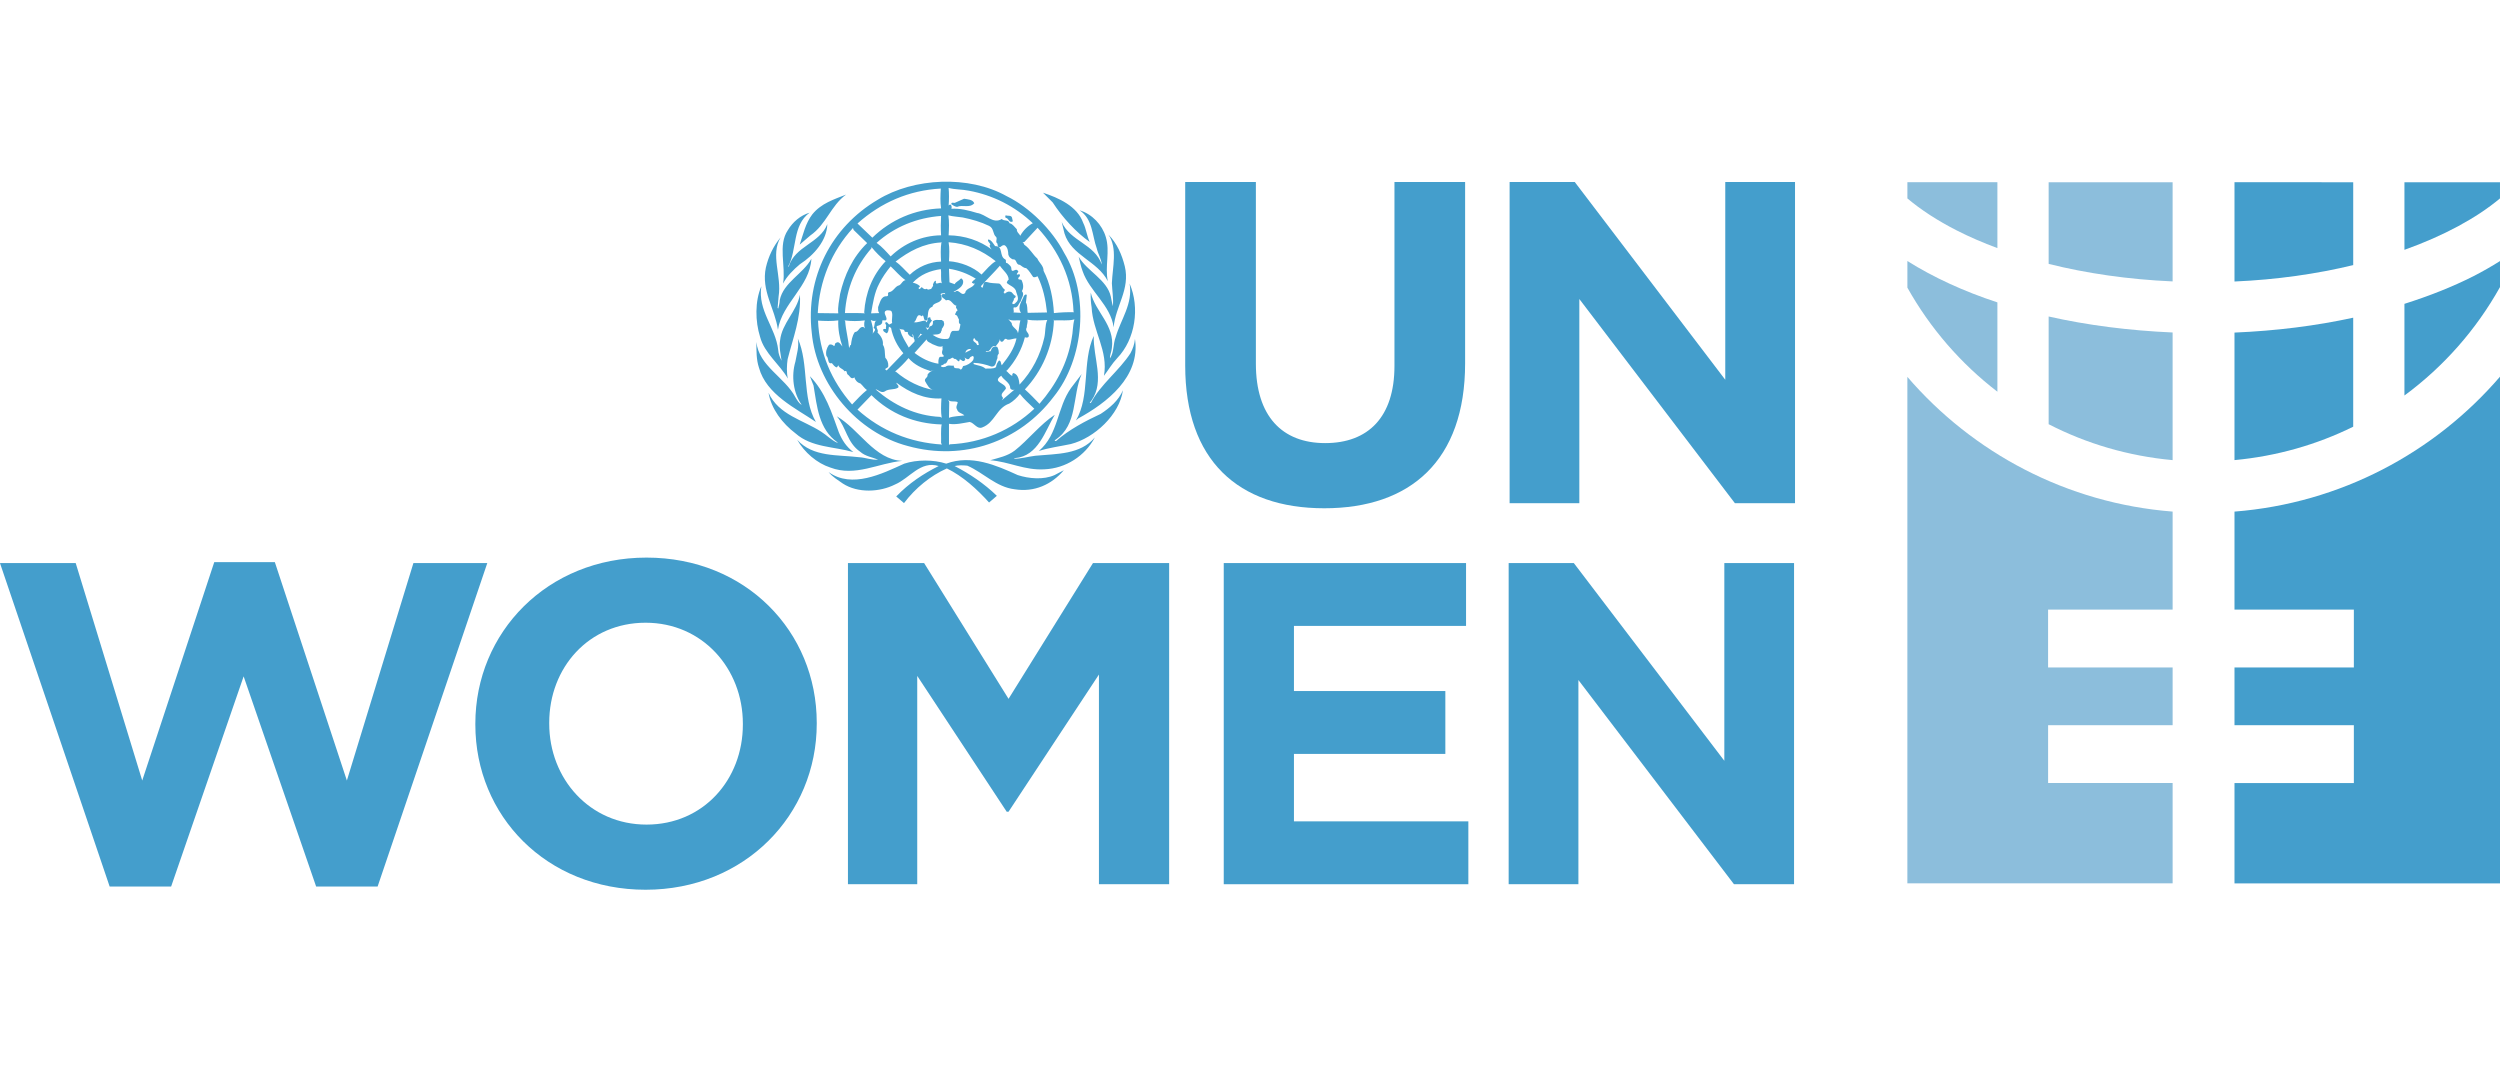 <?xml version="1.0" encoding="UTF-8" standalone="no"?>
<!-- Created with Inkscape (http://www.inkscape.org/) -->

<svg
   xmlns:dc="http://purl.org/dc/elements/1.1/"
   xmlns:cc="http://creativecommons.org/ns#"
   xmlns:rdf="http://www.w3.org/1999/02/22-rdf-syntax-ns#"
   xmlns:svg="http://www.w3.org/2000/svg"
   xmlns="http://www.w3.org/2000/svg"
   xmlns:sodipodi="http://sodipodi.sourceforge.net/DTD/sodipodi-0.dtd"
   xmlns:inkscape="http://www.inkscape.org/namespaces/inkscape"
   width="350"
   height="150"
   viewBox="0 0 350 150"
   id="svg4667"
   version="1.1"
   inkscape:version="0.91 r13725"
   sodipodi:docname="un-women.svg">
  <defs
     id="defs4669">
    <clipPath
       clipPathUnits="userSpaceOnUse"
       id="clipPath56">
      <path
         d="m 377.94,183.766 162.52,0 0,48.554 -162.52,0 0,-48.554 z"
         id="path58"
         inkscape:connector-curvature="0" />
    </clipPath>
  </defs>
  <sodipodi:namedview
     id="base"
     pagecolor="#ffffff"
     bordercolor="#666666"
     borderopacity="1.0"
     inkscape:pageopacity="0.0"
     inkscape:pageshadow="2"
     inkscape:zoom="0.83337585"
     inkscape:cx="155.8217"
     inkscape:cy="80.703005"
     inkscape:document-units="px"
     inkscape:current-layer="layer1"
     showgrid="false"
     units="px"
     inkscape:window-width="1280"
     inkscape:window-height="751"
     inkscape:window-x="0"
     inkscape:window-y="1"
     inkscape:window-maximized="1" />
  <g
     inkscape:label="Layer 1"
     inkscape:groupmode="layer"
     id="layer1"
     transform="translate(0,-902.362)">
    <g
       id="g6440"
       transform="translate(0,25.147)">
      <g
         style="fill:#449ecc;fill-opacity:1"
         transform="matrix(2.257,0,0,-2.257,185.395,948.373)"
         id="g60">
        <path
           inkscape:connector-curvature="0"
           id="path62"
           style="fill:#449ecc;fill-opacity:1;fill-rule:nonzero;stroke:none"
           d="m 0,0 c -5.352,0 -8.625,2.989 -8.625,8.853 l 0,11.384 4.384,0 0,-11.271 c 0,-3.244 1.622,-4.924 4.297,-4.924 2.676,0 4.299,1.622 4.299,4.782 l 0,11.413 4.383,0 0,-11.242 C 8.738,2.961 5.352,0 0,0" />
      </g>
      <g
         style="fill:#449ecc;fill-opacity:1"
         transform="matrix(2.257,0,0,-2.257,242.887,947.664)"
         id="g64">
        <path
           inkscape:connector-curvature="0"
           id="path66"
           style="fill:#449ecc;fill-opacity:1;fill-rule:nonzero;stroke:none"
           d="m 0,0 -9.65,12.666 0,-12.666 -4.325,0 0,19.924 4.041,0 9.336,-12.267 0,12.267 4.327,0 L 3.729,0 0,0 Z" />
      </g>
      <g
         style="fill:#449ecc;fill-opacity:1"
         transform="matrix(2.257,0,0,-2.257,52.867,1001.328)"
         id="g68">
        <path
           inkscape:connector-curvature="0"
           id="path70"
           style="fill:#449ecc;fill-opacity:1;fill-rule:nonzero;stroke:none"
           d="M 0,0 -3.814,0 -8.311,13.036 -12.808,0 l -3.814,0 -6.803,20.063 4.697,0 4.127,-13.489 4.468,13.546 3.758,0 4.468,-13.546 4.127,13.489 4.583,0 L 0,0 Z" />
      </g>
      <g
         style="fill:#449ecc;fill-opacity:1"
         transform="matrix(2.257,0,0,-2.257,104.001,978.525)"
         id="g72">
        <path
           inkscape:connector-curvature="0"
           id="path74"
           style="fill:#449ecc;fill-opacity:1;fill-rule:nonzero;stroke:none"
           d="m 0,0 c 0,3.415 -2.504,6.26 -6.034,6.26 -3.53,0 -5.977,-2.788 -5.977,-6.203 l 0,-0.057 c 0,-3.415 2.505,-6.262 6.034,-6.262 3.529,0 5.977,2.79 5.977,6.205 L 0,0 Z m -6.034,-10.303 c -6.148,0 -10.56,4.582 -10.56,10.246 l 0,0.057 c 0,5.663 4.469,10.3 10.617,10.3 6.148,0 10.56,-4.58 10.56,-10.243 L 4.583,0 c 0,-5.664 -4.469,-10.303 -10.617,-10.303" />
      </g>
      <g
         style="fill:#449ecc;fill-opacity:1"
         transform="matrix(2.257,0,0,-2.257,153.851,1001.006)"
         id="g76">
        <path
           inkscape:connector-curvature="0"
           id="path78"
           style="fill:#449ecc;fill-opacity:1;fill-rule:nonzero;stroke:none"
           d="m 0,0 0,13.007 -5.607,-8.51 -0.114,0 -5.55,8.425 0,-12.922 -4.298,0 0,19.921 4.725,0 5.237,-8.422 5.237,8.422 4.725,0 L 4.355,0 0,0 Z" />
      </g>
      <g
         style="fill:#449ecc;fill-opacity:1"
         transform="matrix(2.257,0,0,-2.257,171.324,1001.006)"
         id="g80">
        <path
           inkscape:connector-curvature="0"
           id="path82"
           style="fill:#449ecc;fill-opacity:1;fill-rule:nonzero;stroke:none"
           d="m 0,0 0,19.921 15.03,0 0,-3.898 -10.675,0 0,-4.04 9.391,0 0,-3.9 -9.391,0 0,-4.184 10.818,0 L 15.173,0 0,0 Z" />
      </g>
      <g
         style="fill:#449ecc;fill-opacity:1"
         transform="matrix(2.257,0,0,-2.257,242.756,1001.006)"
         id="g84">
        <path
           inkscape:connector-curvature="0"
           id="path86"
           style="fill:#449ecc;fill-opacity:1;fill-rule:nonzero;stroke:none"
           d="m 0,0 -9.65,12.666 0,-12.666 -4.326,0 0,19.921 4.042,0 9.336,-12.264 0,12.264 4.325,0 L 3.727,0 0,0 Z" />
      </g>
      <g
         style="fill:#449ecc;fill-opacity:1"
         transform="matrix(2.257,0,0,-2.257,142.481,943.726)"
         id="g88">
        <path
           inkscape:connector-curvature="0"
           id="path90"
           style="fill:#449ecc;fill-opacity:1;fill-rule:nonzero;stroke:none"
           d="m 0,0 c -1.333,0.607 -2.876,1.286 -4.435,0.709 -0.787,0.256 -1.817,0.256 -2.603,0 -1.373,-0.624 -3.244,-1.567 -4.694,-0.522 0.273,-0.328 0.568,-0.484 0.881,-0.711 0.936,-0.606 2.285,-0.545 3.251,-0.055 0.888,0.375 1.567,1.491 2.696,1.14 C -5.862,0.078 -6.742,-0.5 -7.537,-1.326 l 0.483,-0.412 c 0.699,0.927 1.644,1.699 2.658,2.151 0.982,-0.476 1.878,-1.294 2.619,-2.114 l 0.483,0.414 c -0.778,0.756 -1.683,1.365 -2.619,1.848 0.242,0.063 0.538,0.046 0.788,0.023 1.013,-0.444 1.792,-1.332 2.939,-1.465 1.216,-0.196 2.299,0.296 3.047,1.184 L 2.285,0 C 1.605,-0.305 0.695,-0.226 0,0 m -11.225,3.647 c 0.601,-0.701 0.624,-1.628 1.458,-2.204 0.32,-0.281 0.749,-0.336 1.107,-0.485 -0.398,-0.038 -0.765,0.124 -1.162,0.149 -1.342,0.163 -2.876,-0.008 -3.858,1.082 0.444,-0.779 1.231,-1.458 2.058,-1.722 1.558,-0.591 2.971,0.279 4.458,0.413 -1.73,0.078 -2.666,1.964 -4.061,2.767 M 2.301,3.742 C 1.405,3.156 0.632,2.159 -0.186,1.52 -0.639,1.176 -1.177,1.075 -1.707,0.92 -0.538,0.833 0.437,0.28 1.661,0.358 2.971,0.413 4.17,1.176 4.787,2.338 3.883,1.262 2.433,1.325 1.099,1.2 0.656,1.145 0.218,1.013 -0.226,1.013 -0.21,1.028 -0.195,1.06 -0.171,1.052 1.287,1.176 1.7,2.759 2.301,3.742 m -6.626,0.935 0.077,-0.133 -0.016,-0.99 c 0.29,0.109 0.686,0.102 0.953,0.149 -0.157,0.155 -0.39,0.14 -0.453,0.373 -0.11,0.156 0.046,0.319 0.037,0.453 -0.186,0.086 -0.466,-0.025 -0.598,0.148 M -9.073,4.957 -9.939,4.061 C -8.457,2.736 -6.688,2.019 -4.7,1.895 l -0.054,0.092 c 0.015,0.391 -0.031,0.804 0.039,1.177 L -4.731,3.141 C -6.392,3.187 -7.904,3.803 -9.073,4.957 M 0.134,5.035 C -0.038,4.801 -0.272,4.583 -0.522,4.436 -1.333,4.154 -1.41,3.25 -2.206,2.953 -2.518,2.829 -2.696,3.234 -2.977,3.296 -3.399,3.227 -3.835,3.11 -4.264,3.18 l 0,-1.309 0.055,0.038 C -2.198,1.995 -0.381,2.791 1.03,4.114 0.71,4.42 0.367,4.732 0.134,5.035 m -7.656,0.694 c 0,-0.133 0.18,-0.139 0.109,-0.304 C -7.678,5.261 -7.997,5.378 -8.255,5.183 -8.49,5.058 -8.683,5.331 -8.817,5.315 -7.678,4.334 -6.344,3.68 -4.81,3.609 L -4.715,3.554 C -4.778,3.928 -4.754,4.364 -4.731,4.755 -5.776,4.692 -6.719,5.128 -7.522,5.729 M -7.654,5.877 -7.562,5.76 -7.654,5.877 Z m -5.238,0.257 0.225,-0.576 c 0.218,-1.294 0.321,-2.721 1.498,-3.539 l -0.018,-0.017 c -0.38,0.165 -0.668,0.484 -1.013,0.694 -1.106,0.717 -2.634,1.037 -3.258,2.41 0.171,-1.005 0.859,-1.903 1.683,-2.526 0.991,-0.873 2.371,-0.804 3.58,-1.154 -0.445,0.342 -0.695,0.733 -0.897,1.215 -0.445,1.226 -0.835,2.503 -1.8,3.493 m 11.863,0.039 0,-0.015 C -1.613,5.745 -0.748,5.729 -0.731,5.371 -0.818,5.2 -1.13,5.027 -0.935,4.824 -0.873,4.755 -0.966,4.7 -0.99,4.637 l 0.804,0.678 C -0.288,5.245 -0.413,5.291 -0.467,5.386 -0.458,5.737 -0.879,5.892 -1.029,6.173 M 3.968,6.266 3.313,5.409 C 2.433,4.192 2.533,2.531 1.31,1.495 1.941,1.699 2.635,1.784 3.29,1.924 4.764,2.299 6.316,3.749 6.525,5.261 6.26,4.63 5.708,4.162 5.146,3.796 4.18,3.343 3.197,2.829 2.378,2.113 l -0.093,0 0.055,0.076 C 3.751,3.126 3.369,4.935 3.968,6.266 M -6.774,7.257 C -7.023,6.953 -7.32,6.664 -7.614,6.416 l 0.052,0 c 0.688,-0.594 1.551,-1.007 2.363,-1.139 -0.297,0.038 -0.413,0.327 -0.546,0.545 -0.077,0.181 0.195,0.219 0.149,0.405 0.1,0.165 0.257,0.258 0.451,0.281 -0.093,-0.015 -0.188,-0.03 -0.28,-0.053 -0.491,0.162 -0.99,0.382 -1.349,0.802 m 3.983,0.132 C -2.876,7.343 -2.947,7.343 -2.992,7.241 -3.094,7.108 -3.219,7.248 -3.311,7.297 -3.281,7.257 -3.211,7.163 -3.297,7.108 -3.399,7 -3.492,7.157 -3.593,7.186 -3.648,6.845 -3.773,7.28 -3.952,7.202 -4.029,7.397 -4.163,7.163 -4.287,7.186 -4.381,7.108 -4.388,6.883 -4.568,6.906 -4.607,6.797 -4.754,6.837 -4.771,6.758 -4.684,6.657 -4.568,6.704 -4.474,6.72 c 0.149,0.131 0.335,0.046 0.507,0.069 -0.015,-0.281 0.311,-0.069 0.413,-0.242 0.117,0.008 0.117,0.126 0.163,0.211 0.242,0.039 0.492,0.187 0.625,0.375 0.03,0.069 0.077,0.218 -0.025,0.256 m -0.443,0.188 c 0.093,0.125 0.296,0.101 0.335,0.241 C -3.072,7.849 -3.258,7.726 -3.234,7.577 M -5.651,8.418 -6.4,7.577 c 0.429,-0.329 0.928,-0.584 1.483,-0.671 -0.009,0.149 -0.009,0.296 0.068,0.413 0.078,0.047 0.195,-0.022 0.266,0.054 -0.008,0.071 -0.054,0.071 -0.094,0.134 -0.046,0.108 0,0.209 0.015,0.279 0.031,0.055 -0.061,0.179 0.04,0.22 C -4.864,7.888 -5.082,8.051 -5.293,8.122 -5.41,8.215 -5.62,8.239 -5.651,8.418 M -0.639,8.403 C -0.865,8.574 -0.818,8.248 -1.013,8.27 -1.083,8.286 -1.098,8.373 -1.106,8.444 -1.122,8.263 -1.261,8.131 -1.364,7.99 -1.723,8.091 -1.629,7.584 -1.987,7.694 -1.94,7.553 -1.784,7.716 -1.707,7.67 -1.644,7.702 -1.661,7.765 -1.629,7.802 -1.589,7.95 -1.41,8.006 -1.27,7.95 -1.192,7.826 -1.169,7.67 -1.177,7.522 -1.261,7.46 -1.261,7.358 -1.254,7.257 -1.364,7.078 -1.317,6.695 -1.644,6.735 -1.987,6.86 -2.362,6.953 -2.736,6.962 l 0,-0.079 c 0.251,-0.094 0.53,-0.094 0.734,-0.28 0.218,0.023 0.49,-0.033 0.654,0.092 0.024,0.156 0.087,0.298 0.187,0.413 0.14,-0.014 0.109,-0.202 0.171,-0.297 0.413,0.524 0.772,1.022 0.914,1.662 -0.204,0.014 -0.351,-0.1 -0.563,-0.07 m -13.002,0.07 c 0.093,-0.514 -0.07,-0.966 -0.149,-1.434 -0.266,-0.896 -0.132,-1.95 0.391,-2.681 -0.172,0.084 -0.281,0.287 -0.391,0.466 -0.646,1.24 -2.275,1.942 -2.417,3.43 -0.007,-0.538 -0.007,-1.107 0.156,-1.59 0.453,-1.668 2.293,-2.526 3.532,-3.368 -0.88,1.52 -0.413,3.587 -1.122,5.177 m 10.928,0.022 c -0.17,-0.241 0.164,-0.225 0.188,-0.428 0.04,0 0.084,-0.016 0.11,0.017 -0.026,0.085 -0.016,0.179 -0.093,0.241 -0.134,0 -0.134,0.17 -0.205,0.17 M 4.716,8.629 C 3.976,7.03 4.514,4.911 3.611,3.39 L 3.759,3.515 C 5.512,4.474 7.624,6.088 7.273,8.444 7.243,8.122 7.14,7.833 6.994,7.56 6.307,6.493 5.138,5.62 4.559,4.513 4.546,4.474 4.491,4.45 4.467,4.489 L 4.584,4.637 C 5.41,5.831 4.671,7.297 4.716,8.629 M -6.04,8.777 c -0.025,-0.11 -0.11,-0.194 -0.173,-0.282 0.11,0.048 0.173,0.212 0.297,0.204 L -6.04,8.777 Z M -7.351,9.096 -7.281,8.98 C -7.187,8.59 -6.953,8.263 -6.758,7.91 L -6.4,8.286 c -0.008,0.045 0.016,0.101 -0.015,0.132 -0.071,0.094 -0.024,0.267 -0.116,0.32 -0.031,-0.086 0.069,-0.133 0.022,-0.203 -0.116,0.048 -0.241,0.102 -0.303,0.242 0.023,0.18 -0.109,0.047 -0.205,0.132 -0.006,0.194 -0.248,0.071 -0.334,0.187 m -3.391,0.499 0.04,-0.055 c 0.038,-0.56 0.196,-1.107 0.24,-1.644 0.071,0.047 0.025,0.171 0.117,0.171 0.033,0.264 0.071,0.57 0.242,0.805 0.249,0.007 0.259,0.342 0.523,0.317 0.062,-0.045 0.148,-0.108 0.171,-0.186 -0.133,0.156 -0.139,0.405 -0.077,0.592 -0.39,-0.055 -0.859,-0.055 -1.256,0 m -1.645,-0.014 c 0.086,-1.989 0.82,-3.727 2.113,-5.201 0.289,0.304 0.608,0.647 0.92,0.897 -0.157,0.101 -0.257,0.281 -0.413,0.412 -0.194,0.04 -0.328,0.227 -0.375,0.391 0.009,-0.023 -0.023,-0.039 -0.039,-0.053 -0.179,-0.087 -0.234,0.131 -0.351,0.2 -0.108,0.056 -0.023,0.304 -0.21,0.211 -0.109,0.179 -0.311,0.165 -0.389,0.373 L -11.21,6.68 c -0.14,0.007 -0.24,0.18 -0.319,0.265 -0.288,-0.085 -0.172,0.312 -0.336,0.444 -0.062,0.25 0.016,0.484 0.148,0.678 0.086,0.078 0.25,0.017 0.281,-0.038 0.15,-0.055 0.054,0.116 0.134,0.148 0.21,0.179 0.311,-0.071 0.428,-0.203 -0.172,0.499 -0.281,1.084 -0.257,1.621 -0.398,-0.055 -0.85,-0.039 -1.256,-0.014 m 3.276,0.039 c 0.085,-0.283 0.178,-0.586 0.108,-0.898 0,0.141 0.304,0.281 0.062,0.405 0.093,0.143 0.023,0.438 0.202,0.454 C -8.878,9.55 -8.987,9.55 -9.111,9.62 M 0.602,9.636 C 0.647,9.479 0.554,9.331 0.562,9.167 0.398,8.894 0.772,8.824 0.67,8.568 0.602,8.512 0.531,8.52 0.445,8.551 0.25,7.786 -0.132,7.086 -0.678,6.478 l -0.053,0 c 0.138,-0.086 0.24,-0.281 0.396,-0.32 l 0,0.108 c 0.032,0.025 0.047,0.078 0.094,0.055 C 0.062,6.227 0.086,5.808 0.111,5.612 0.905,6.446 1.396,7.436 1.645,8.512 1.732,8.872 1.684,9.307 1.832,9.62 1.427,9.595 0.983,9.573 0.602,9.636 M 2.207,9.658 2.245,9.581 C 2.175,7.935 1.497,6.431 0.445,5.315 0.74,5.051 1.076,4.707 1.35,4.42 2.386,5.612 3.095,6.953 3.345,8.473 3.431,8.863 3.407,9.284 3.516,9.658 3.134,9.55 2.682,9.62 2.262,9.595 L 2.207,9.658 Z M -0.584,9.674 -0.375,9.432 C -0.381,9.159 -0.007,9.074 0.015,8.792 0.095,9.05 0.086,9.337 0.165,9.595 -0.076,9.62 -0.381,9.54 -0.584,9.674 m 0.133,0.39 0.093,0 -0.093,0 z m -7.671,0.155 c -0.289,-0.093 0,-0.366 -0.016,-0.545 C -8.169,9.525 -8.318,9.642 -8.405,9.581 -8.365,9.337 -8.566,9.291 -8.739,9.245 -8.795,9.081 -8.613,9.003 -8.699,8.847 -8.49,8.637 -8.326,8.379 -8.365,8.084 -8.215,7.873 -8.255,7.553 -8.215,7.28 -8.091,7.157 -8.021,6.968 -8.028,6.774 -8.021,6.673 -8.131,6.642 -8.193,6.603 -8.271,6.508 -8.138,6.555 -8.138,6.478 L -7.094,7.56 C -7.459,7.981 -7.747,8.543 -7.856,9.127 L -7.99,9.206 C -8.013,9.058 -8.005,8.847 -8.138,8.792 c -0.07,0.063 -0.211,0.094 -0.211,0.226 0.039,0.085 0.11,0.032 0.173,0.04 -0.009,0.069 0.007,0.14 0.015,0.203 0.023,0.085 -0.125,0.147 -0.015,0.225 0.093,0.009 0.132,-0.101 0.202,-0.149 l 0.187,0.095 c -0.054,0.179 0.046,0.46 -0.016,0.655 -0.023,0.156 -0.194,0.124 -0.319,0.132 m 3.329,1.005 0.022,-0.016 c 0.024,-0.117 0.109,-0.296 0,-0.374 C -4.91,10.647 -5.246,10.687 -5.293,10.439 -5.658,10.328 -5.519,9.877 -5.635,9.595 -5.869,9.54 -5.784,9.822 -5.893,9.916 L -5.947,9.845 C -6.305,10.118 -6.236,9.532 -6.453,9.486 -6.204,9.432 -5.994,9.573 -5.745,9.581 -5.73,9.55 -5.667,9.532 -5.69,9.486 l 0.039,0 c 0.055,0.054 0.062,0.125 0.055,0.204 0.023,0.078 0.117,0.125 0.186,0.078 C -5.432,9.69 -5.379,9.627 -5.316,9.595 L -5.448,9.408 C -5.519,9.331 -5.432,9.119 -5.612,9.127 -5.651,9.119 -5.683,9.152 -5.667,9.189 l -0.039,0 0.094,-0.171 c 0.11,0.009 0.085,0.204 0.226,0.227 0.125,0.03 0.14,0.179 0.125,0.295 0.163,0.143 0.366,0.055 0.546,0.08 C -4.67,9.573 -4.56,9.556 -4.583,9.47 -4.513,9.331 -4.631,9.174 -4.715,9.058 -4.677,8.98 -4.771,8.917 -4.771,8.833 -4.917,8.676 -5.082,8.746 -5.277,8.699 c 0.25,-0.17 0.515,-0.281 0.842,-0.255 0.312,-0.026 0.164,0.372 0.389,0.497 0.133,0.016 0.251,-0.016 0.398,0.024 0.062,0.116 0.07,0.257 0.094,0.388 -0.134,0.064 -0.086,0.197 -0.094,0.305 -0.079,0.095 -0.07,0.265 -0.226,0.281 -0.031,0.086 0.062,0.125 0.054,0.202 0.234,0.086 -0.124,0.226 0.025,0.359 -0.266,0.046 -0.328,0.467 -0.656,0.334 -0.077,0.11 -0.28,0.158 -0.28,0.321 0.023,0.116 0.289,0.069 0.257,0.053 -0.017,0.025 -0.046,0.041 -0.039,0.072 -0.1,0.007 -0.218,0 -0.28,-0.056 m -11.108,0.492 c -0.406,-0.936 -0.384,-2.176 -0.079,-3.148 0.264,-1.008 1.224,-1.708 1.722,-2.581 -0.085,0.365 -0.069,0.824 -0.015,1.199 0.327,1.301 0.841,2.557 0.764,4 -0.195,-1.037 -1.123,-1.769 -1.232,-2.838 -0.069,-0.438 0.039,-0.865 0.093,-1.254 -0.099,0.195 -0.195,0.42 -0.209,0.671 -0.156,1.402 -1.286,2.431 -1.044,3.951 M 6.939,11.88 C 7.156,10.617 6.393,9.665 6.08,8.568 5.909,8.145 5.979,7.608 5.723,7.241 5.708,7.452 5.824,7.654 5.84,7.882 6.034,9.291 4.81,10.126 4.53,11.318 4.514,10.999 4.537,10.695 4.584,10.406 4.655,8.917 5.629,7.709 5.348,6.158 5.629,6.526 5.84,6.899 6.174,7.257 7.297,8.426 7.586,10.383 6.939,11.88 m -11.71,0.895 c -0.654,-0.093 -1.269,-0.335 -1.738,-0.841 0.154,-0.031 0.312,-0.093 0.429,-0.202 0.04,-0.078 -0.07,-0.087 -0.078,-0.133 0.102,-0.148 0.109,0.031 0.211,0.055 0.094,-0.095 0.178,-0.164 0.312,-0.095 0.07,-0.116 0.179,-0.006 0.264,-0.016 0.032,0.095 0.164,0.173 0.11,0.282 0.046,0.086 0.07,0.226 0.188,0.226 -0.072,-0.366 0.272,0 0.373,-0.171 -0.101,0.265 -0.023,0.63 -0.071,0.895 m 0.507,0.024 0.031,-0.842 0.32,-0.116 c 0.093,0.165 0.265,0.203 0.374,0.342 0.102,0.048 0.102,-0.078 0.148,-0.117 0.063,-0.381 -0.359,-0.553 -0.591,-0.708 l 0.093,0 c 0.241,0.249 0.381,-0.312 0.631,-0.056 0.047,0.321 0.499,0.281 0.6,0.601 -0.078,-0.078 -0.117,0.008 -0.186,0.031 0.022,0.11 0.17,0.179 0.241,0.249 -0.506,0.314 -1.06,0.523 -1.661,0.616 m -3.618,0.149 C -8.146,12.62 -8.405,12.262 -8.59,11.88 -8.894,11.318 -8.979,10.673 -9.096,10.032 l 0.506,0.016 c -0.085,0.101 -0.07,0.241 -0.07,0.374 0.117,0.251 0.164,0.694 0.538,0.669 0.179,0.04 -0.009,0.18 0.132,0.25 0.266,0.04 0.336,0.289 0.561,0.405 0.211,0.026 0.257,0.32 0.468,0.344 -0.359,0.249 -0.601,0.562 -0.921,0.858 m 6.776,0.038 c -0.36,-0.421 -0.827,-0.864 -1.178,-1.27 0.025,-0.054 0.086,-0.117 0.095,-0.093 0.092,0.117 0.022,0.412 0.28,0.35 0.257,-0.086 0.483,-0.062 0.764,-0.093 0.155,-0.086 0.179,-0.273 0.319,-0.352 0.064,-0.069 -0.024,-0.132 -0.053,-0.187 0.029,-0.031 0.061,-0.061 0.077,-0.092 0.078,0.069 0.188,0.163 0.335,0.124 0.148,-0.009 0.187,-0.218 0.32,-0.242 0.062,-0.078 -0.039,-0.156 -0.094,-0.187 0.031,-0.148 -0.14,-0.195 -0.078,-0.336 0.078,-0.014 0.155,0.024 0.187,0.079 0.297,0.218 0.063,0.499 0.016,0.764 -0.117,0.242 -0.368,0.289 -0.562,0.468 0.009,0.078 0.054,0.163 0.117,0.203 -0.006,0.342 -0.358,0.576 -0.545,0.864 m -7.967,1.161 0,-0.077 c -0.991,-1.129 -1.543,-2.494 -1.645,-4.022 0.406,-0.009 0.848,0.016 1.232,-0.016 l -0.039,0.055 c 0.078,1.207 0.507,2.308 1.332,3.179 -0.327,0.266 -0.63,0.571 -0.88,0.881 m 4.786,0.296 c 0.063,-0.364 0.046,-0.793 0.023,-1.177 0.725,-0.053 1.498,-0.349 2.02,-0.826 0.272,0.282 0.576,0.657 0.88,0.826 -0.857,0.68 -1.817,1.101 -2.923,1.177 m -0.444,0.017 -0.04,-0.031 c -1.076,-0.062 -1.971,-0.539 -2.806,-1.186 0.32,-0.211 0.576,-0.537 0.881,-0.818 0.523,0.499 1.217,0.796 1.942,0.818 -0.024,0.359 -0.039,0.836 0.023,1.217 m -9.978,0.281 c -0.451,-0.539 -0.756,-1.184 -0.914,-1.87 -0.303,-1.436 0.562,-2.543 0.749,-3.853 0.251,1.644 1.982,2.682 2.074,4.398 -0.506,-0.929 -1.738,-1.467 -1.963,-2.565 0,-0.178 -0.055,-0.351 -0.094,-0.523 l -0.038,0.039 0.061,0.709 c 0.211,1.271 -0.53,2.581 0.125,3.665 M 5.629,14.912 C 6.205,14.07 5.879,12.886 5.84,11.903 5.862,11.426 5.941,10.953 5.909,10.476 5.84,10.662 5.824,10.867 5.777,11.061 5.544,12.129 4.288,12.652 3.78,13.549 3.859,13.243 3.914,12.941 4.024,12.652 4.46,11.388 5.769,10.538 5.949,9.167 c 0.117,1.309 1.036,2.354 0.693,3.781 -0.178,0.716 -0.475,1.419 -1.013,1.964 m -15.81,0.295 -0.038,0.119 c -1.335,-1.451 -2.082,-3.282 -2.184,-5.278 l 1.272,-0.016 c -0.047,0.407 0.062,0.797 0.11,1.192 0.27,1.178 0.778,2.292 1.682,3.166 l -0.842,0.817 z M 1.232,15.341 0.413,14.46 0.281,14.443 c 0.109,0 0.078,-0.124 0.148,-0.169 0.343,-0.242 0.499,-0.587 0.788,-0.843 0.109,-0.265 0.388,-0.437 0.388,-0.764 0.407,-0.787 0.594,-1.714 0.64,-2.619 0.406,0.047 0.865,0.063 1.256,0.054 l -0.04,0.039 c -0.078,2.026 -0.904,3.758 -2.229,5.2 m -9.986,-0.937 c 0.312,-0.217 0.616,-0.559 0.872,-0.841 0.828,0.804 1.935,1.295 3.128,1.31 -0.024,0.39 -0.024,0.811 0,1.202 -1.514,-0.118 -2.87,-0.664 -4,-1.671 m 8.023,1.708 c -0.064,-0.015 -0.041,-0.116 -0.017,-0.155 0.203,-0.016 0.203,-0.358 0.445,-0.218 l -0.055,0.24 c -0.061,0.158 -0.273,0.078 -0.373,0.133 m -3.572,0 c 0.062,-0.389 0.039,-0.857 0.016,-1.239 0.99,-0.015 1.925,-0.32 2.698,-0.896 -0.072,0.038 -0.164,0.194 -0.15,0.297 l 0.032,0 c 0.016,0.139 -0.195,0.201 -0.125,0.342 0.188,-0.015 0.327,-0.273 0.428,-0.414 0.539,0.008 0.227,-0.63 0.632,-0.825 0.094,-0.048 -0.03,-0.242 0.118,-0.227 0.126,-0.102 0.279,-0.209 0.257,-0.375 C -0.351,12.497 -0.125,12.863 0,12.682 0.111,12.596 -0.076,12.542 -0.054,12.44 0.015,12.41 0.079,12.51 0.134,12.425 0.157,12.331 0.086,12.293 0.038,12.238 -0.007,12.075 0.187,12.167 0.242,12.09 0.329,11.903 0.398,11.623 0.258,11.412 0.452,11.202 0.227,10.983 0.187,10.78 0.048,10.647 0.024,10.335 -0.241,10.406 -0.303,10.298 -0.203,10.173 -0.266,10.087 l 0.469,-0.023 c -0.264,0.375 0.078,0.732 0.187,1.067 0.055,0.024 0.126,0.14 0.172,0.024 -0.024,-0.156 -0.038,-0.326 -0.055,-0.454 0.117,-0.177 0.07,-0.427 0.11,-0.637 l 1.2,0.023 c -0.085,0.794 -0.25,1.558 -0.585,2.244 -0.086,-0.03 -0.187,-0.093 -0.28,-0.038 -0.133,0.18 -0.242,0.397 -0.428,0.545 -0.157,0 -0.266,0.125 -0.39,0.203 -0.273,-0.009 -0.172,0.39 -0.437,0.336 -0.142,0.069 -0.242,0.139 -0.281,0.303 -0.009,0.187 -0.024,0.421 -0.204,0.562 -0.1,0.054 -0.193,-0.015 -0.264,-0.078 -0.148,-0.094 -0.209,0.07 -0.202,0.188 -0.165,0.123 0.007,0.264 -0.079,0.411 -0.233,0.188 -0.124,0.538 -0.444,0.695 -0.515,0.248 -1.06,0.405 -1.63,0.521 -0.294,0.048 -0.615,0.056 -0.896,0.133 m -9.955,-0.919 c -0.63,-0.928 -0.118,-2.214 -0.297,-3.313 0.228,0.451 0.664,0.88 1.046,1.2 0.881,0.57 1.67,1.473 1.699,2.486 -0.467,-1.199 -2.012,-1.356 -2.393,-2.634 l -0.039,0 c 0.569,1.06 0.25,2.557 1.333,3.344 -0.569,-0.164 -1.051,-0.585 -1.349,-1.083 m 18.094,1.231 c 0.827,-0.545 0.772,-1.551 1.068,-2.37 0.078,-0.343 0.288,-0.654 0.31,-0.997 -0.443,1.286 -1.94,1.427 -2.486,2.642 L 2.901,14.99 c 0.42,-1.38 2.065,-1.715 2.688,-2.964 -0.193,0.906 0.148,1.849 -0.124,2.737 -0.226,0.765 -0.857,1.435 -1.629,1.661 m -7.164,0.717 -0.561,-0.248 c -0.063,-0.033 -0.258,0.069 -0.226,-0.095 0.108,-0.07 0.218,-0.147 0.351,-0.163 0.35,0.156 0.772,-0.101 1.068,0.225 -0.086,0.234 -0.398,0.242 -0.632,0.281 m -7.321,0.258 c -0.74,-0.297 -1.543,-0.539 -2.096,-1.231 -0.428,-0.562 -0.561,-1.233 -0.779,-1.872 l 0.654,0.562 c 0.999,0.693 1.255,1.824 2.221,2.541 m 12.216,0.117 0.601,-0.602 c 0.607,-0.935 1.458,-1.86 2.299,-2.454 -0.179,0.375 -0.218,0.811 -0.406,1.186 -0.373,1.044 -1.535,1.55 -2.494,1.87 m -11.506,-1.91 0.921,-0.881 c 1.153,1.121 2.634,1.762 4.264,1.818 -0.062,0.388 -0.039,0.834 -0.017,1.23 -1.979,-0.11 -3.701,-0.859 -5.168,-2.167 m 5.652,2.206 c 0.031,-0.311 0.031,-0.75 0,-1.108 0.008,0.056 0.063,0.056 0.094,0.078 0.109,-0.039 0.109,-0.17 0.078,-0.264 l -0.024,0 c 0.561,0.039 1.1,-0.101 1.614,-0.258 0.538,-0.07 1.005,-0.717 1.535,-0.374 0.149,-0.163 0.406,-0.007 0.483,-0.264 0.204,-0.04 0.312,-0.244 0.453,-0.374 -0.015,-0.188 0.156,-0.274 0.219,-0.413 l 0,0.023 c 0.179,0.319 0.459,0.6 0.771,0.764 -1.115,1.06 -2.479,1.746 -3.969,2.019 -0.404,0.085 -0.856,0.063 -1.254,0.171 M 2.876,13.79 C 4.46,11.179 4.132,7.202 2.222,4.848 0.111,2.057 -3.375,0.849 -6.812,1.801 c -3.127,0.817 -5.675,3.803 -5.964,7.032 -0.39,3.42 1.2,6.54 4.093,8.245 2.23,1.372 5.666,1.529 7.99,0.227 1.411,-0.686 2.83,-2.089 3.569,-3.515" />
      </g>
      <g
         style="fill:#449ecc;fill-opacity:1"
         transform="matrix(2.257,0,0,-2.257,312.829,916.626)"
         id="g322">
        <path
           inkscape:connector-curvature="0"
           id="path324"
           style="fill:#449ecc;fill-opacity:1;fill-rule:nonzero;stroke:none"
           d="m 0,0 c 2.623,0.113 5.11,0.472 7.364,1.018 l 0,5.14 L 0,6.158 0,0 Z" />
      </g>
      <g
         style="fill:#449ecc;fill-opacity:1"
         transform="matrix(2.257,0,0,-2.257,346.278,915.885)"
         id="g326">
        <path
           inkscape:connector-curvature="0"
           id="path328"
           style="fill:#449ecc;fill-opacity:1;fill-rule:nonzero;stroke:none"
           d="m 0,0 c -1.299,-0.658 -2.742,-1.226 -4.279,-1.714 l 0,-5.686 c 2.428,1.786 4.451,4.081 5.928,6.726 l 0,1.614 C 1.125,0.611 0.578,0.295 0,0" />
      </g>
      <g
         style="fill:#449ecc;fill-opacity:1"
         transform="matrix(2.257,0,0,-2.257,329.453,936.951)"
         id="g330">
        <path
           inkscape:connector-curvature="0"
           id="path332"
           style="fill:#449ecc;fill-opacity:1;fill-rule:nonzero;stroke:none"
           d="m 0,0 c 0,0.007 -0.002,0.015 -0.002,0.021 l 0,6.74 C -2.301,6.258 -4.778,5.946 -7.366,5.837 l 0,-7.91 C -4.743,-1.829 -2.256,-1.114 0,0" />
      </g>
      <g
         style="fill:#449ecc;fill-opacity:1"
         transform="matrix(2.257,0,0,-2.257,336.621,902.728)"
         id="g334">
        <path
           inkscape:connector-curvature="0"
           id="path336"
           style="fill:#449ecc;fill-opacity:1;fill-rule:nonzero;stroke:none"
           d="m 0,0 0,-4.193 c 2.444,0.873 4.477,1.975 5.927,3.19 L 5.927,0 0,0 Z" />
      </g>
      <g
         style="fill:#8cbedc;fill-opacity:1"
         transform="matrix(2.257,0,0,-2.257,304.167,902.728)"
         id="g338">
        <path
           inkscape:connector-curvature="0"
           id="path340"
           style="fill:#8cbedc;fill-opacity:1;fill-rule:nonzero;stroke:none"
           d="m 0,0 -7.69,0 0,-5.065 C -5.349,-5.651 -2.747,-6.032 0,-6.152 L 0,0 Z" />
      </g>
      <g
         style="fill:#8cbedc;fill-opacity:1"
         transform="matrix(2.257,0,0,-2.257,279.635,911.949)"
         id="g342">
        <path
           inkscape:connector-curvature="0"
           id="path344"
           style="fill:#8cbedc;fill-opacity:1;fill-rule:nonzero;stroke:none"
           d="m 0,0 0,4.086 -5.583,0 0,-1.004 C -4.744,2.374 -3.708,1.699 -2.508,1.089 -1.736,0.696 -0.896,0.333 0,0" />
      </g>
      <g
         style="fill:#8cbedc;fill-opacity:1"
         transform="matrix(2.257,0,0,-2.257,304.167,923.762)"
         id="g346">
        <path
           inkscape:connector-curvature="0"
           id="path348"
           style="fill:#8cbedc;fill-opacity:1;fill-rule:nonzero;stroke:none"
           d="m 0,0 c -2.706,0.119 -5.297,0.45 -7.69,0.992 l 0,-6.682 C -5.346,-6.896 -2.748,-7.666 0,-7.918 L 0,0 Z" />
      </g>
      <g
         style="fill:#8cbedc;fill-opacity:1"
         transform="matrix(2.257,0,0,-2.257,279.635,932.054)"
         id="g350">
        <path
           inkscape:connector-curvature="0"
           id="path352"
           style="fill:#8cbedc;fill-opacity:1;fill-rule:nonzero;stroke:none"
           d="m 0,0 0,5.54 c -2.089,0.686 -3.965,1.55 -5.583,2.566 l 0,-1.651 C -4.175,3.939 -2.271,1.743 0,0" />
      </g>
      <g
         style="fill:#8cbedc;fill-opacity:1"
         transform="matrix(2.257,0,0,-2.257,286.735,986.839)"
         id="g354">
        <path
           inkscape:connector-curvature="0"
           id="path356"
           style="fill:#8cbedc;fill-opacity:1;fill-rule:nonzero;stroke:none"
           d="m 0,0 0,3.587 7.724,0 0,0.77 0,2.813 -7.725,0 0,3.588 7.725,0 0,6.079 C 1.157,17.35 -4.675,20.482 -8.73,25.193 l 0,-31.416 16.454,0 L 7.724,0 0,0 Z" />
      </g>
      <g
         style="fill:#449ecc;fill-opacity:1"
         transform="matrix(2.257,0,0,-2.257,312.829,948.84)"
         id="g358">
        <path
           inkscape:connector-curvature="0"
           id="path360"
           style="fill:#449ecc;fill-opacity:1;fill-rule:nonzero;stroke:none"
           d="m 0,0 0,-6.079 7.404,0 0,-3.588 -7.404,0 0,-2.814 0,-0.769 7.404,0 0,-3.587 -7.404,0 0,-6.223 16.47,0 0,31.431 C 12.413,3.655 6.578,0.517 0,0" />
      </g>
    </g>
    <g
       transform="matrix(1.805,0,0,1.805,-88.087,-249.055)"
       id="g5985">
      <g
         id="g5987"
         transform="matrix(1.25,0,0,-1.25,151.472,762.908)"
         style="fill:#449ecc;fill-opacity:1">
        <path
           d="m 0,0 c -5.352,0 -8.625,2.989 -8.625,8.853 l 0,11.384 4.384,0 0,-11.271 c 0,-3.244 1.622,-4.924 4.297,-4.924 2.676,0 4.299,1.622 4.299,4.782 l 0,11.413 4.383,0 0,-11.242 C 8.738,2.961 5.352,0 0,0"
           style="fill:#449ecc;fill-opacity:1;fill-rule:nonzero;stroke:none"
           id="path5989"
           inkscape:connector-curvature="0" />
      </g>
      <g
         id="g5991"
         transform="matrix(1.25,0,0,-1.25,183.314,762.516)"
         style="fill:#449ecc;fill-opacity:1">
        <path
           d="m 0,0 -9.65,12.666 0,-12.666 -4.325,0 0,19.924 4.041,0 9.336,-12.267 0,12.267 4.327,0 L 3.729,0 0,0 Z"
           style="fill:#449ecc;fill-opacity:1;fill-rule:nonzero;stroke:none"
           id="path5993"
           inkscape:connector-curvature="0" />
      </g>
      <g
         id="g5995"
         transform="matrix(1.25,0,0,-1.25,78.069,792.238)"
         style="fill:#449ecc;fill-opacity:1">
        <path
           d="M 0,0 -3.814,0 -8.311,13.036 -12.808,0 l -3.814,0 -6.803,20.063 4.697,0 4.127,-13.489 4.468,13.546 3.758,0 4.468,-13.546 4.127,13.489 4.583,0 L 0,0 Z"
           style="fill:#449ecc;fill-opacity:1;fill-rule:nonzero;stroke:none"
           id="path5997"
           inkscape:connector-curvature="0" />
      </g>
      <g
         id="g5999"
         transform="matrix(1.25,0,0,-1.25,106.391,779.608)"
         style="fill:#449ecc;fill-opacity:1">
        <path
           d="m 0,0 c 0,3.415 -2.504,6.26 -6.034,6.26 -3.53,0 -5.977,-2.788 -5.977,-6.203 l 0,-0.057 c 0,-3.415 2.505,-6.262 6.034,-6.262 3.529,0 5.977,2.79 5.977,6.205 L 0,0 Z m -6.034,-10.303 c -6.148,0 -10.56,4.582 -10.56,10.246 l 0,0.057 c 0,5.663 4.469,10.3 10.617,10.3 6.148,0 10.56,-4.58 10.56,-10.243 L 4.583,0 c 0,-5.664 -4.469,-10.303 -10.617,-10.303"
           style="fill:#449ecc;fill-opacity:1;fill-rule:nonzero;stroke:none"
           id="path6001"
           inkscape:connector-curvature="0" />
      </g>
      <g
         id="g6003"
         transform="matrix(1.25,0,0,-1.25,134.001,792.059)"
         style="fill:#449ecc;fill-opacity:1">
        <path
           d="m 0,0 0,13.007 -5.607,-8.51 -0.114,0 -5.55,8.425 0,-12.922 -4.298,0 0,19.921 4.725,0 5.237,-8.422 5.237,8.422 4.725,0 L 4.355,0 0,0 Z"
           style="fill:#449ecc;fill-opacity:1;fill-rule:nonzero;stroke:none"
           id="path6005"
           inkscape:connector-curvature="0" />
      </g>
      <g
         id="g6007"
         transform="matrix(1.25,0,0,-1.25,143.678,792.059)"
         style="fill:#449ecc;fill-opacity:1">
        <path
           d="m 0,0 0,19.921 15.03,0 0,-3.898 -10.675,0 0,-4.04 9.391,0 0,-3.9 -9.391,0 0,-4.184 10.818,0 L 15.173,0 0,0 Z"
           style="fill:#449ecc;fill-opacity:1;fill-rule:nonzero;stroke:none"
           id="path6009"
           inkscape:connector-curvature="0" />
      </g>
      <g
         id="g6011"
         transform="matrix(1.25,0,0,-1.25,183.242,792.059)"
         style="fill:#449ecc;fill-opacity:1">
        <path
           d="m 0,0 -9.65,12.666 0,-12.666 -4.326,0 0,19.921 4.042,0 9.336,-12.264 0,12.264 4.325,0 L 3.727,0 0,0 Z"
           style="fill:#449ecc;fill-opacity:1;fill-rule:nonzero;stroke:none"
           id="path6013"
           inkscape:connector-curvature="0" />
      </g>
      <g
         id="g6015"
         transform="matrix(1.25,0,0,-1.25,127.703,760.334)"
         style="fill:#449ecc;fill-opacity:1">
        <path
           d="m 0,0 c -1.333,0.607 -2.876,1.286 -4.435,0.709 -0.787,0.256 -1.817,0.256 -2.603,0 -1.373,-0.624 -3.244,-1.567 -4.694,-0.522 0.273,-0.328 0.568,-0.484 0.881,-0.711 0.936,-0.606 2.285,-0.545 3.251,-0.055 0.888,0.375 1.567,1.491 2.696,1.14 C -5.862,0.078 -6.742,-0.5 -7.537,-1.326 l 0.483,-0.412 c 0.699,0.927 1.644,1.699 2.658,2.151 0.982,-0.476 1.878,-1.294 2.619,-2.114 l 0.483,0.414 c -0.778,0.756 -1.683,1.365 -2.619,1.848 0.242,0.063 0.538,0.046 0.788,0.023 1.013,-0.444 1.792,-1.332 2.939,-1.465 1.216,-0.196 2.299,0.296 3.047,1.184 L 2.285,0 C 1.605,-0.305 0.695,-0.226 0,0 m -11.225,3.647 c 0.601,-0.701 0.624,-1.628 1.458,-2.204 0.32,-0.281 0.749,-0.336 1.107,-0.485 -0.398,-0.038 -0.765,0.124 -1.162,0.149 -1.342,0.163 -2.876,-0.008 -3.858,1.082 0.444,-0.779 1.231,-1.458 2.058,-1.722 1.558,-0.591 2.971,0.279 4.458,0.413 -1.73,0.078 -2.666,1.964 -4.061,2.767 M 2.301,3.742 C 1.405,3.156 0.632,2.159 -0.186,1.52 -0.639,1.176 -1.177,1.075 -1.707,0.92 -0.538,0.833 0.437,0.28 1.661,0.358 2.971,0.413 4.17,1.176 4.787,2.338 3.883,1.262 2.433,1.325 1.099,1.2 0.656,1.145 0.218,1.013 -0.226,1.013 -0.21,1.028 -0.195,1.06 -0.171,1.052 1.287,1.176 1.7,2.759 2.301,3.742 m -6.626,0.935 0.077,-0.133 -0.016,-0.99 c 0.29,0.109 0.686,0.102 0.953,0.149 -0.157,0.155 -0.39,0.14 -0.453,0.373 -0.11,0.156 0.046,0.319 0.037,0.453 -0.186,0.086 -0.466,-0.025 -0.598,0.148 M -9.073,4.957 -9.939,4.061 C -8.457,2.736 -6.688,2.019 -4.7,1.895 l -0.054,0.092 c 0.015,0.391 -0.031,0.804 0.039,1.177 L -4.731,3.141 C -6.392,3.187 -7.904,3.803 -9.073,4.957 M 0.134,5.035 C -0.038,4.801 -0.272,4.583 -0.522,4.436 -1.333,4.154 -1.41,3.25 -2.206,2.953 -2.518,2.829 -2.696,3.234 -2.977,3.296 -3.399,3.227 -3.835,3.11 -4.264,3.18 l 0,-1.309 0.055,0.038 C -2.198,1.995 -0.381,2.791 1.03,4.114 0.71,4.42 0.367,4.732 0.134,5.035 m -7.656,0.694 c 0,-0.133 0.18,-0.139 0.109,-0.304 C -7.678,5.261 -7.997,5.378 -8.255,5.183 -8.49,5.058 -8.683,5.331 -8.817,5.315 -7.678,4.334 -6.344,3.68 -4.81,3.609 L -4.715,3.554 C -4.778,3.928 -4.754,4.364 -4.731,4.755 -5.776,4.692 -6.719,5.128 -7.522,5.729 M -7.654,5.877 -7.562,5.76 -7.654,5.877 Z m -5.238,0.257 0.225,-0.576 c 0.218,-1.294 0.321,-2.721 1.498,-3.539 l -0.018,-0.017 c -0.38,0.165 -0.668,0.484 -1.013,0.694 -1.106,0.717 -2.634,1.037 -3.258,2.41 0.171,-1.005 0.859,-1.903 1.683,-2.526 0.991,-0.873 2.371,-0.804 3.58,-1.154 -0.445,0.342 -0.695,0.733 -0.897,1.215 -0.445,1.226 -0.835,2.503 -1.8,3.493 m 11.863,0.039 0,-0.015 C -1.613,5.745 -0.748,5.729 -0.731,5.371 -0.818,5.2 -1.13,5.027 -0.935,4.824 -0.873,4.755 -0.966,4.7 -0.99,4.637 l 0.804,0.678 C -0.288,5.245 -0.413,5.291 -0.467,5.386 -0.458,5.737 -0.879,5.892 -1.029,6.173 M 3.968,6.266 3.313,5.409 C 2.433,4.192 2.533,2.531 1.31,1.495 1.941,1.699 2.635,1.784 3.29,1.924 4.764,2.299 6.316,3.749 6.525,5.261 6.26,4.63 5.708,4.162 5.146,3.796 4.18,3.343 3.197,2.829 2.378,2.113 l -0.093,0 0.055,0.076 C 3.751,3.126 3.369,4.935 3.968,6.266 M -6.774,7.257 C -7.023,6.953 -7.32,6.664 -7.614,6.416 l 0.052,0 c 0.688,-0.594 1.551,-1.007 2.363,-1.139 -0.297,0.038 -0.413,0.327 -0.546,0.545 -0.077,0.181 0.195,0.219 0.149,0.405 0.1,0.165 0.257,0.258 0.451,0.281 -0.093,-0.015 -0.188,-0.03 -0.28,-0.053 -0.491,0.162 -0.99,0.382 -1.349,0.802 m 3.983,0.132 C -2.876,7.343 -2.947,7.343 -2.992,7.241 -3.094,7.108 -3.219,7.248 -3.311,7.297 -3.281,7.257 -3.211,7.163 -3.297,7.108 -3.399,7 -3.492,7.157 -3.593,7.186 -3.648,6.845 -3.773,7.28 -3.952,7.202 -4.029,7.397 -4.163,7.163 -4.287,7.186 -4.381,7.108 -4.388,6.883 -4.568,6.906 -4.607,6.797 -4.754,6.837 -4.771,6.758 -4.684,6.657 -4.568,6.704 -4.474,6.72 c 0.149,0.131 0.335,0.046 0.507,0.069 -0.015,-0.281 0.311,-0.069 0.413,-0.242 0.117,0.008 0.117,0.126 0.163,0.211 0.242,0.039 0.492,0.187 0.625,0.375 0.03,0.069 0.077,0.218 -0.025,0.256 m -0.443,0.188 c 0.093,0.125 0.296,0.101 0.335,0.241 C -3.072,7.849 -3.258,7.726 -3.234,7.577 M -5.651,8.418 -6.4,7.577 c 0.429,-0.329 0.928,-0.584 1.483,-0.671 -0.009,0.149 -0.009,0.296 0.068,0.413 0.078,0.047 0.195,-0.022 0.266,0.054 -0.008,0.071 -0.054,0.071 -0.094,0.134 -0.046,0.108 0,0.209 0.015,0.279 0.031,0.055 -0.061,0.179 0.04,0.22 C -4.864,7.888 -5.082,8.051 -5.293,8.122 -5.41,8.215 -5.62,8.239 -5.651,8.418 M -0.639,8.403 C -0.865,8.574 -0.818,8.248 -1.013,8.27 -1.083,8.286 -1.098,8.373 -1.106,8.444 -1.122,8.263 -1.261,8.131 -1.364,7.99 -1.723,8.091 -1.629,7.584 -1.987,7.694 -1.94,7.553 -1.784,7.716 -1.707,7.67 -1.644,7.702 -1.661,7.765 -1.629,7.802 -1.589,7.95 -1.41,8.006 -1.27,7.95 -1.192,7.826 -1.169,7.67 -1.177,7.522 -1.261,7.46 -1.261,7.358 -1.254,7.257 -1.364,7.078 -1.317,6.695 -1.644,6.735 -1.987,6.86 -2.362,6.953 -2.736,6.962 l 0,-0.079 c 0.251,-0.094 0.53,-0.094 0.734,-0.28 0.218,0.023 0.49,-0.033 0.654,0.092 0.024,0.156 0.087,0.298 0.187,0.413 0.14,-0.014 0.109,-0.202 0.171,-0.297 0.413,0.524 0.772,1.022 0.914,1.662 -0.204,0.014 -0.351,-0.1 -0.563,-0.07 m -13.002,0.07 c 0.093,-0.514 -0.07,-0.966 -0.149,-1.434 -0.266,-0.896 -0.132,-1.95 0.391,-2.681 -0.172,0.084 -0.281,0.287 -0.391,0.466 -0.646,1.24 -2.275,1.942 -2.417,3.43 -0.007,-0.538 -0.007,-1.107 0.156,-1.59 0.453,-1.668 2.293,-2.526 3.532,-3.368 -0.88,1.52 -0.413,3.587 -1.122,5.177 m 10.928,0.022 c -0.17,-0.241 0.164,-0.225 0.188,-0.428 0.04,0 0.084,-0.016 0.11,0.017 -0.026,0.085 -0.016,0.179 -0.093,0.241 -0.134,0 -0.134,0.17 -0.205,0.17 M 4.716,8.629 C 3.976,7.03 4.514,4.911 3.611,3.39 L 3.759,3.515 C 5.512,4.474 7.624,6.088 7.273,8.444 7.243,8.122 7.14,7.833 6.994,7.56 6.307,6.493 5.138,5.62 4.559,4.513 4.546,4.474 4.491,4.45 4.467,4.489 L 4.584,4.637 C 5.41,5.831 4.671,7.297 4.716,8.629 M -6.04,8.777 c -0.025,-0.11 -0.11,-0.194 -0.173,-0.282 0.11,0.048 0.173,0.212 0.297,0.204 L -6.04,8.777 Z M -7.351,9.096 -7.281,8.98 C -7.187,8.59 -6.953,8.263 -6.758,7.91 L -6.4,8.286 c -0.008,0.045 0.016,0.101 -0.015,0.132 -0.071,0.094 -0.024,0.267 -0.116,0.32 -0.031,-0.086 0.069,-0.133 0.022,-0.203 -0.116,0.048 -0.241,0.102 -0.303,0.242 0.023,0.18 -0.109,0.047 -0.205,0.132 -0.006,0.194 -0.248,0.071 -0.334,0.187 m -3.391,0.499 0.04,-0.055 c 0.038,-0.56 0.196,-1.107 0.24,-1.644 0.071,0.047 0.025,0.171 0.117,0.171 0.033,0.264 0.071,0.57 0.242,0.805 0.249,0.007 0.259,0.342 0.523,0.317 0.062,-0.045 0.148,-0.108 0.171,-0.186 -0.133,0.156 -0.139,0.405 -0.077,0.592 -0.39,-0.055 -0.859,-0.055 -1.256,0 m -1.645,-0.014 c 0.086,-1.989 0.82,-3.727 2.113,-5.201 0.289,0.304 0.608,0.647 0.92,0.897 -0.157,0.101 -0.257,0.281 -0.413,0.412 -0.194,0.04 -0.328,0.227 -0.375,0.391 0.009,-0.023 -0.023,-0.039 -0.039,-0.053 -0.179,-0.087 -0.234,0.131 -0.351,0.2 -0.108,0.056 -0.023,0.304 -0.21,0.211 -0.109,0.179 -0.311,0.165 -0.389,0.373 L -11.21,6.68 c -0.14,0.007 -0.24,0.18 -0.319,0.265 -0.288,-0.085 -0.172,0.312 -0.336,0.444 -0.062,0.25 0.016,0.484 0.148,0.678 0.086,0.078 0.25,0.017 0.281,-0.038 0.15,-0.055 0.054,0.116 0.134,0.148 0.21,0.179 0.311,-0.071 0.428,-0.203 -0.172,0.499 -0.281,1.084 -0.257,1.621 -0.398,-0.055 -0.85,-0.039 -1.256,-0.014 m 3.276,0.039 c 0.085,-0.283 0.178,-0.586 0.108,-0.898 0,0.141 0.304,0.281 0.062,0.405 0.093,0.143 0.023,0.438 0.202,0.454 C -8.878,9.55 -8.987,9.55 -9.111,9.62 M 0.602,9.636 C 0.647,9.479 0.554,9.331 0.562,9.167 0.398,8.894 0.772,8.824 0.67,8.568 0.602,8.512 0.531,8.52 0.445,8.551 0.25,7.786 -0.132,7.086 -0.678,6.478 l -0.053,0 c 0.138,-0.086 0.24,-0.281 0.396,-0.32 l 0,0.108 c 0.032,0.025 0.047,0.078 0.094,0.055 C 0.062,6.227 0.086,5.808 0.111,5.612 0.905,6.446 1.396,7.436 1.645,8.512 1.732,8.872 1.684,9.307 1.832,9.62 1.427,9.595 0.983,9.573 0.602,9.636 M 2.207,9.658 2.245,9.581 C 2.175,7.935 1.497,6.431 0.445,5.315 0.74,5.051 1.076,4.707 1.35,4.42 2.386,5.612 3.095,6.953 3.345,8.473 3.431,8.863 3.407,9.284 3.516,9.658 3.134,9.55 2.682,9.62 2.262,9.595 L 2.207,9.658 Z M -0.584,9.674 -0.375,9.432 C -0.381,9.159 -0.007,9.074 0.015,8.792 0.095,9.05 0.086,9.337 0.165,9.595 -0.076,9.62 -0.381,9.54 -0.584,9.674 m 0.133,0.39 0.093,0 -0.093,0 z m -7.671,0.155 c -0.289,-0.093 0,-0.366 -0.016,-0.545 C -8.169,9.525 -8.318,9.642 -8.405,9.581 -8.365,9.337 -8.566,9.291 -8.739,9.245 -8.795,9.081 -8.613,9.003 -8.699,8.847 -8.49,8.637 -8.326,8.379 -8.365,8.084 -8.215,7.873 -8.255,7.553 -8.215,7.28 -8.091,7.157 -8.021,6.968 -8.028,6.774 -8.021,6.673 -8.131,6.642 -8.193,6.603 -8.271,6.508 -8.138,6.555 -8.138,6.478 L -7.094,7.56 C -7.459,7.981 -7.747,8.543 -7.856,9.127 L -7.99,9.206 C -8.013,9.058 -8.005,8.847 -8.138,8.792 c -0.07,0.063 -0.211,0.094 -0.211,0.226 0.039,0.085 0.11,0.032 0.173,0.04 -0.009,0.069 0.007,0.14 0.015,0.203 0.023,0.085 -0.125,0.147 -0.015,0.225 0.093,0.009 0.132,-0.101 0.202,-0.149 l 0.187,0.095 c -0.054,0.179 0.046,0.46 -0.016,0.655 -0.023,0.156 -0.194,0.124 -0.319,0.132 m 3.329,1.005 0.022,-0.016 c 0.024,-0.117 0.109,-0.296 0,-0.374 C -4.91,10.647 -5.246,10.687 -5.293,10.439 -5.658,10.328 -5.519,9.877 -5.635,9.595 -5.869,9.54 -5.784,9.822 -5.893,9.916 L -5.947,9.845 C -6.305,10.118 -6.236,9.532 -6.453,9.486 -6.204,9.432 -5.994,9.573 -5.745,9.581 -5.73,9.55 -5.667,9.532 -5.69,9.486 l 0.039,0 c 0.055,0.054 0.062,0.125 0.055,0.204 0.023,0.078 0.117,0.125 0.186,0.078 C -5.432,9.69 -5.379,9.627 -5.316,9.595 L -5.448,9.408 C -5.519,9.331 -5.432,9.119 -5.612,9.127 -5.651,9.119 -5.683,9.152 -5.667,9.189 l -0.039,0 0.094,-0.171 c 0.11,0.009 0.085,0.204 0.226,0.227 0.125,0.03 0.14,0.179 0.125,0.295 0.163,0.143 0.366,0.055 0.546,0.08 C -4.67,9.573 -4.56,9.556 -4.583,9.47 -4.513,9.331 -4.631,9.174 -4.715,9.058 -4.677,8.98 -4.771,8.917 -4.771,8.833 -4.917,8.676 -5.082,8.746 -5.277,8.699 c 0.25,-0.17 0.515,-0.281 0.842,-0.255 0.312,-0.026 0.164,0.372 0.389,0.497 0.133,0.016 0.251,-0.016 0.398,0.024 0.062,0.116 0.07,0.257 0.094,0.388 -0.134,0.064 -0.086,0.197 -0.094,0.305 -0.079,0.095 -0.07,0.265 -0.226,0.281 -0.031,0.086 0.062,0.125 0.054,0.202 0.234,0.086 -0.124,0.226 0.025,0.359 -0.266,0.046 -0.328,0.467 -0.656,0.334 -0.077,0.11 -0.28,0.158 -0.28,0.321 0.023,0.116 0.289,0.069 0.257,0.053 -0.017,0.025 -0.046,0.041 -0.039,0.072 -0.1,0.007 -0.218,0 -0.28,-0.056 m -11.108,0.492 c -0.406,-0.936 -0.384,-2.176 -0.079,-3.148 0.264,-1.008 1.224,-1.708 1.722,-2.581 -0.085,0.365 -0.069,0.824 -0.015,1.199 0.327,1.301 0.841,2.557 0.764,4 -0.195,-1.037 -1.123,-1.769 -1.232,-2.838 -0.069,-0.438 0.039,-0.865 0.093,-1.254 -0.099,0.195 -0.195,0.42 -0.209,0.671 -0.156,1.402 -1.286,2.431 -1.044,3.951 M 6.939,11.88 C 7.156,10.617 6.393,9.665 6.08,8.568 5.909,8.145 5.979,7.608 5.723,7.241 5.708,7.452 5.824,7.654 5.84,7.882 6.034,9.291 4.81,10.126 4.53,11.318 4.514,10.999 4.537,10.695 4.584,10.406 4.655,8.917 5.629,7.709 5.348,6.158 5.629,6.526 5.84,6.899 6.174,7.257 7.297,8.426 7.586,10.383 6.939,11.88 m -11.71,0.895 c -0.654,-0.093 -1.269,-0.335 -1.738,-0.841 0.154,-0.031 0.312,-0.093 0.429,-0.202 0.04,-0.078 -0.07,-0.087 -0.078,-0.133 0.102,-0.148 0.109,0.031 0.211,0.055 0.094,-0.095 0.178,-0.164 0.312,-0.095 0.07,-0.116 0.179,-0.006 0.264,-0.016 0.032,0.095 0.164,0.173 0.11,0.282 0.046,0.086 0.07,0.226 0.188,0.226 -0.072,-0.366 0.272,0 0.373,-0.171 -0.101,0.265 -0.023,0.63 -0.071,0.895 m 0.507,0.024 0.031,-0.842 0.32,-0.116 c 0.093,0.165 0.265,0.203 0.374,0.342 0.102,0.048 0.102,-0.078 0.148,-0.117 0.063,-0.381 -0.359,-0.553 -0.591,-0.708 l 0.093,0 c 0.241,0.249 0.381,-0.312 0.631,-0.056 0.047,0.321 0.499,0.281 0.6,0.601 -0.078,-0.078 -0.117,0.008 -0.186,0.031 0.022,0.11 0.17,0.179 0.241,0.249 -0.506,0.314 -1.06,0.523 -1.661,0.616 m -3.618,0.149 C -8.146,12.62 -8.405,12.262 -8.59,11.88 -8.894,11.318 -8.979,10.673 -9.096,10.032 l 0.506,0.016 c -0.085,0.101 -0.07,0.241 -0.07,0.374 0.117,0.251 0.164,0.694 0.538,0.669 0.179,0.04 -0.009,0.18 0.132,0.25 0.266,0.04 0.336,0.289 0.561,0.405 0.211,0.026 0.257,0.32 0.468,0.344 -0.359,0.249 -0.601,0.562 -0.921,0.858 m 6.776,0.038 c -0.36,-0.421 -0.827,-0.864 -1.178,-1.27 0.025,-0.054 0.086,-0.117 0.095,-0.093 0.092,0.117 0.022,0.412 0.28,0.35 0.257,-0.086 0.483,-0.062 0.764,-0.093 0.155,-0.086 0.179,-0.273 0.319,-0.352 0.064,-0.069 -0.024,-0.132 -0.053,-0.187 0.029,-0.031 0.061,-0.061 0.077,-0.092 0.078,0.069 0.188,0.163 0.335,0.124 0.148,-0.009 0.187,-0.218 0.32,-0.242 0.062,-0.078 -0.039,-0.156 -0.094,-0.187 0.031,-0.148 -0.14,-0.195 -0.078,-0.336 0.078,-0.014 0.155,0.024 0.187,0.079 0.297,0.218 0.063,0.499 0.016,0.764 -0.117,0.242 -0.368,0.289 -0.562,0.468 0.009,0.078 0.054,0.163 0.117,0.203 -0.006,0.342 -0.358,0.576 -0.545,0.864 m -7.967,1.161 0,-0.077 c -0.991,-1.129 -1.543,-2.494 -1.645,-4.022 0.406,-0.009 0.848,0.016 1.232,-0.016 l -0.039,0.055 c 0.078,1.207 0.507,2.308 1.332,3.179 -0.327,0.266 -0.63,0.571 -0.88,0.881 m 4.786,0.296 c 0.063,-0.364 0.046,-0.793 0.023,-1.177 0.725,-0.053 1.498,-0.349 2.02,-0.826 0.272,0.282 0.576,0.657 0.88,0.826 -0.857,0.68 -1.817,1.101 -2.923,1.177 m -0.444,0.017 -0.04,-0.031 c -1.076,-0.062 -1.971,-0.539 -2.806,-1.186 0.32,-0.211 0.576,-0.537 0.881,-0.818 0.523,0.499 1.217,0.796 1.942,0.818 -0.024,0.359 -0.039,0.836 0.023,1.217 m -9.978,0.281 c -0.451,-0.539 -0.756,-1.184 -0.914,-1.87 -0.303,-1.436 0.562,-2.543 0.749,-3.853 0.251,1.644 1.982,2.682 2.074,4.398 -0.506,-0.929 -1.738,-1.467 -1.963,-2.565 0,-0.178 -0.055,-0.351 -0.094,-0.523 l -0.038,0.039 0.061,0.709 c 0.211,1.271 -0.53,2.581 0.125,3.665 M 5.629,14.912 C 6.205,14.07 5.879,12.886 5.84,11.903 5.862,11.426 5.941,10.953 5.909,10.476 5.84,10.662 5.824,10.867 5.777,11.061 5.544,12.129 4.288,12.652 3.78,13.549 3.859,13.243 3.914,12.941 4.024,12.652 4.46,11.388 5.769,10.538 5.949,9.167 c 0.117,1.309 1.036,2.354 0.693,3.781 -0.178,0.716 -0.475,1.419 -1.013,1.964 m -15.81,0.295 -0.038,0.119 c -1.335,-1.451 -2.082,-3.282 -2.184,-5.278 l 1.272,-0.016 c -0.047,0.407 0.062,0.797 0.11,1.192 0.27,1.178 0.778,2.292 1.682,3.166 l -0.842,0.817 z M 1.232,15.341 0.413,14.46 0.281,14.443 c 0.109,0 0.078,-0.124 0.148,-0.169 0.343,-0.242 0.499,-0.587 0.788,-0.843 0.109,-0.265 0.388,-0.437 0.388,-0.764 0.407,-0.787 0.594,-1.714 0.64,-2.619 0.406,0.047 0.865,0.063 1.256,0.054 l -0.04,0.039 c -0.078,2.026 -0.904,3.758 -2.229,5.2 m -9.986,-0.937 c 0.312,-0.217 0.616,-0.559 0.872,-0.841 0.828,0.804 1.935,1.295 3.128,1.31 -0.024,0.39 -0.024,0.811 0,1.202 -1.514,-0.118 -2.87,-0.664 -4,-1.671 m 8.023,1.708 c -0.064,-0.015 -0.041,-0.116 -0.017,-0.155 0.203,-0.016 0.203,-0.358 0.445,-0.218 l -0.055,0.24 c -0.061,0.158 -0.273,0.078 -0.373,0.133 m -3.572,0 c 0.062,-0.389 0.039,-0.857 0.016,-1.239 0.99,-0.015 1.925,-0.32 2.698,-0.896 -0.072,0.038 -0.164,0.194 -0.15,0.297 l 0.032,0 c 0.016,0.139 -0.195,0.201 -0.125,0.342 0.188,-0.015 0.327,-0.273 0.428,-0.414 0.539,0.008 0.227,-0.63 0.632,-0.825 0.094,-0.048 -0.03,-0.242 0.118,-0.227 0.126,-0.102 0.279,-0.209 0.257,-0.375 C -0.351,12.497 -0.125,12.863 0,12.682 0.111,12.596 -0.076,12.542 -0.054,12.44 0.015,12.41 0.079,12.51 0.134,12.425 0.157,12.331 0.086,12.293 0.038,12.238 -0.007,12.075 0.187,12.167 0.242,12.09 0.329,11.903 0.398,11.623 0.258,11.412 0.452,11.202 0.227,10.983 0.187,10.78 0.048,10.647 0.024,10.335 -0.241,10.406 -0.303,10.298 -0.203,10.173 -0.266,10.087 l 0.469,-0.023 c -0.264,0.375 0.078,0.732 0.187,1.067 0.055,0.024 0.126,0.14 0.172,0.024 -0.024,-0.156 -0.038,-0.326 -0.055,-0.454 0.117,-0.177 0.07,-0.427 0.11,-0.637 l 1.2,0.023 c -0.085,0.794 -0.25,1.558 -0.585,2.244 -0.086,-0.03 -0.187,-0.093 -0.28,-0.038 -0.133,0.18 -0.242,0.397 -0.428,0.545 -0.157,0 -0.266,0.125 -0.39,0.203 -0.273,-0.009 -0.172,0.39 -0.437,0.336 -0.142,0.069 -0.242,0.139 -0.281,0.303 -0.009,0.187 -0.024,0.421 -0.204,0.562 -0.1,0.054 -0.193,-0.015 -0.264,-0.078 -0.148,-0.094 -0.209,0.07 -0.202,0.188 -0.165,0.123 0.007,0.264 -0.079,0.411 -0.233,0.188 -0.124,0.538 -0.444,0.695 -0.515,0.248 -1.06,0.405 -1.63,0.521 -0.294,0.048 -0.615,0.056 -0.896,0.133 m -9.955,-0.919 c -0.63,-0.928 -0.118,-2.214 -0.297,-3.313 0.228,0.451 0.664,0.88 1.046,1.2 0.881,0.57 1.67,1.473 1.699,2.486 -0.467,-1.199 -2.012,-1.356 -2.393,-2.634 l -0.039,0 c 0.569,1.06 0.25,2.557 1.333,3.344 -0.569,-0.164 -1.051,-0.585 -1.349,-1.083 m 18.094,1.231 c 0.827,-0.545 0.772,-1.551 1.068,-2.37 0.078,-0.343 0.288,-0.654 0.31,-0.997 -0.443,1.286 -1.94,1.427 -2.486,2.642 L 2.901,14.99 c 0.42,-1.38 2.065,-1.715 2.688,-2.964 -0.193,0.906 0.148,1.849 -0.124,2.737 -0.226,0.765 -0.857,1.435 -1.629,1.661 m -7.164,0.717 -0.561,-0.248 c -0.063,-0.033 -0.258,0.069 -0.226,-0.095 0.108,-0.07 0.218,-0.147 0.351,-0.163 0.35,0.156 0.772,-0.101 1.068,0.225 -0.086,0.234 -0.398,0.242 -0.632,0.281 m -7.321,0.258 c -0.74,-0.297 -1.543,-0.539 -2.096,-1.231 -0.428,-0.562 -0.561,-1.233 -0.779,-1.872 l 0.654,0.562 c 0.999,0.693 1.255,1.824 2.221,2.541 m 12.216,0.117 0.601,-0.602 c 0.607,-0.935 1.458,-1.86 2.299,-2.454 -0.179,0.375 -0.218,0.811 -0.406,1.186 -0.373,1.044 -1.535,1.55 -2.494,1.87 m -11.506,-1.91 0.921,-0.881 c 1.153,1.121 2.634,1.762 4.264,1.818 -0.062,0.388 -0.039,0.834 -0.017,1.23 -1.979,-0.11 -3.701,-0.859 -5.168,-2.167 m 5.652,2.206 c 0.031,-0.311 0.031,-0.75 0,-1.108 0.008,0.056 0.063,0.056 0.094,0.078 0.109,-0.039 0.109,-0.17 0.078,-0.264 l -0.024,0 c 0.561,0.039 1.1,-0.101 1.614,-0.258 0.538,-0.07 1.005,-0.717 1.535,-0.374 0.149,-0.163 0.406,-0.007 0.483,-0.264 0.204,-0.04 0.312,-0.244 0.453,-0.374 -0.015,-0.188 0.156,-0.274 0.219,-0.413 l 0,0.023 c 0.179,0.319 0.459,0.6 0.771,0.764 -1.115,1.06 -2.479,1.746 -3.969,2.019 -0.404,0.085 -0.856,0.063 -1.254,0.171 M 2.876,13.79 C 4.46,11.179 4.132,7.202 2.222,4.848 0.111,2.057 -3.375,0.849 -6.812,1.801 c -3.127,0.817 -5.675,3.803 -5.964,7.032 -0.39,3.42 1.2,6.54 4.093,8.245 2.23,1.372 5.666,1.529 7.99,0.227 1.411,-0.686 2.83,-2.089 3.569,-3.515"
           style="fill:#449ecc;fill-opacity:1;fill-rule:nonzero;stroke:none"
           id="path6017"
           inkscape:connector-curvature="0" />
      </g>
      <g
         id="g6019"
         transform="matrix(1.25,0,0,-1.25,91.661,808.079)"
         style="fill:#000000;fill-opacity:1">
        <path
           d="m 0,0 c -1.45,0 -1.758,0.794 -1.758,1.642 l 0,3.044 0.746,0 0,-2.99 c 0,-0.615 0.205,-1.08 1.06,-1.08 0.752,0 1.094,0.315 1.094,1.176 l 0,2.894 0.732,0 0,-2.839 C 1.874,0.616 1.211,0 0,0"
           style="fill:#000000;fill-opacity:1;fill-rule:nonzero;stroke:none"
           id="path6021"
           inkscape:connector-curvature="0" />
      </g>
      <g
         id="g6023"
         transform="matrix(1.25,0,0,-1.25,97.998,807.993)"
         style="fill:#000000;fill-opacity:1">
        <path
           d="m 0,0 0,2.189 c 0,0.424 -0.116,0.67 -0.506,0.67 -0.513,0 -0.89,-0.54 -0.89,-1.217 l 0,-1.642 -0.731,0 0,3.4 0.697,0 c 0,-0.178 -0.013,-0.472 -0.048,-0.664 l 0.007,-0.007 c 0.199,0.438 0.609,0.739 1.184,0.739 0.773,0 1.012,-0.486 1.012,-1.087 L 0.725,0 0,0 Z"
           style="fill:#000000;fill-opacity:1;fill-rule:nonzero;stroke:none"
           id="path6025"
           inkscape:connector-curvature="0" />
      </g>
      <path
         d="m 100.239,803.744 0.915,0 0,4.25 -0.915,0 0,-4.25 z m 0.463,-0.634 c -0.325,0 -0.59,-0.256 -0.59,-0.573 0,-0.316 0.265,-0.574 0.59,-0.574 0.316,0 0.581,0.249 0.581,0.574 0,0.316 -0.265,0.573 -0.581,0.573"
         style="fill:#000000;fill-opacity:1;fill-rule:nonzero;stroke:none"
         id="path6027"
         inkscape:connector-curvature="0" />
      <g
         id="g6029"
         transform="matrix(1.25,0,0,-1.25,103.848,808.069)"
         style="fill:#000000;fill-opacity:1">
        <path
           d="m 0,0 c -0.725,0 -0.944,0.281 -0.944,1.04 l 0,1.853 -0.65,0 0,0.568 0.65,0 0,1.081 0.725,0.198 0,-1.279 0.896,0 0,-0.568 -0.889,0 0,-1.628 c 0,-0.506 0.102,-0.642 0.445,-0.642 0.15,0 0.314,0.02 0.444,0.054 l 0,-0.602 C 0.479,0.034 0.226,0 0,0"
           style="fill:#000000;fill-opacity:1;fill-rule:nonzero;stroke:none"
           id="path6031"
           inkscape:connector-curvature="0" />
      </g>
      <g
         id="g6033"
         transform="matrix(1.25,0,0,-1.25,107.243,804.333)"
         style="fill:#000000;fill-opacity:1">
        <path
           d="m 0,0 c -0.41,0 -0.698,-0.301 -0.759,-0.759 l 1.443,0 C 0.698,-0.294 0.431,0 0,0 m 1.395,-1.272 -2.168,0 c -0.021,-0.787 0.328,-1.143 1.006,-1.143 0.349,0 0.711,0.083 0.991,0.22 L 1.293,-2.777 C 0.951,-2.921 0.534,-2.996 0.116,-2.996 c -1.06,0 -1.641,0.547 -1.641,1.744 0,1.026 0.56,1.792 1.552,1.792 0.972,0 1.389,-0.663 1.389,-1.47 0,-0.096 -0.007,-0.212 -0.021,-0.342"
           style="fill:#000000;fill-opacity:1;fill-rule:nonzero;stroke:none"
           id="path6035"
           inkscape:connector-curvature="0" />
      </g>
      <g
         id="g6037"
         transform="matrix(1.25,0,0,-1.25,112.572,804.479)"
         style="fill:#000000;fill-opacity:1">
        <path
           d="m 0,0 c -0.185,0.041 -0.363,0.061 -0.54,0.061 -0.582,0 -0.978,-0.355 -0.978,-1.272 0,-0.684 0.211,-1.067 0.677,-1.067 0.54,0 0.841,0.643 0.841,1.224 L 0,0 Z m 0.034,-2.812 c 0,0.179 0.014,0.445 0.048,0.637 l -0.014,0 C -0.116,-2.592 -0.513,-2.88 -1.04,-2.88 c -0.834,0 -1.252,0.616 -1.252,1.601 0,1.17 0.678,1.922 1.779,1.922 0.164,0 0.328,-0.014 0.513,-0.028 l 0,1.567 0.725,0 0,-4.994 -0.691,0 z"
           style="fill:#000000;fill-opacity:1;fill-rule:nonzero;stroke:none"
           id="path6039"
           inkscape:connector-curvature="0" />
      </g>
      <g
         id="g6041"
         transform="matrix(1.25,0,0,-1.25,120.149,807.993)"
         style="fill:#000000;fill-opacity:1">
        <path
           d="M 0,0 -1.58,2.627 C -1.785,2.962 -1.949,3.29 -2.093,3.598 -2.066,3.147 -2.052,2.21 -2.052,1.553 l 0,-1.553 -0.725,0 0,4.618 0.978,0 L -0.274,2.1 C -0.068,1.758 0.116,1.389 0.287,1.054 0.26,1.58 0.239,2.572 0.239,3.249 l 0,1.369 0.726,0 L 0.965,0 0,0 Z"
           style="fill:#000000;fill-opacity:1;fill-rule:nonzero;stroke:none"
           id="path6043"
           inkscape:connector-curvature="0" />
      </g>
      <g
         id="g6045"
         transform="matrix(1.25,0,0,-1.25,124.904,806.069)"
         style="fill:#000000;fill-opacity:1">
        <path
           d="m 0,0 c -1.067,0 -1.3,-0.322 -1.3,-0.616 0,-0.253 0.178,-0.417 0.465,-0.417 0.5,0 0.835,0.479 0.835,0.964 L 0,0 Z m 0.048,-1.539 c 0,0.219 0.007,0.444 0.034,0.629 l -0.007,0.007 c -0.164,-0.404 -0.588,-0.705 -1.128,-0.705 -0.582,0 -0.951,0.329 -0.951,0.869 0,0.78 0.78,1.231 2.004,1.231 l 0,0.219 c 0,0.424 -0.178,0.643 -0.711,0.643 -0.315,0 -0.725,-0.095 -1.013,-0.273 l -0.068,0.622 c 0.335,0.13 0.759,0.226 1.197,0.226 1.04,0 1.327,-0.452 1.327,-1.149 l 0,-1.389 c 0,-0.294 0.007,-0.643 0.021,-0.93 l -0.705,0 z"
           style="fill:#000000;fill-opacity:1;fill-rule:nonzero;stroke:none"
           id="path6047"
           inkscape:connector-curvature="0" />
      </g>
      <g
         id="g6049"
         transform="matrix(1.25,0,0,-1.25,128.437,808.069)"
         style="fill:#000000;fill-opacity:1">
        <path
           d="m 0,0 c -0.725,0 -0.944,0.281 -0.944,1.04 l 0,1.853 -0.65,0 0,0.568 0.65,0 0,1.081 0.725,0.198 0,-1.279 0.896,0 0,-0.568 -0.889,0 0,-1.628 c 0,-0.506 0.102,-0.642 0.445,-0.642 0.15,0 0.314,0.02 0.444,0.054 l 0,-0.602 C 0.479,0.034 0.226,0 0,0"
           style="fill:#000000;fill-opacity:1;fill-rule:nonzero;stroke:none"
           id="path6051"
           inkscape:connector-curvature="0" />
      </g>
      <path
         d="m 130.268,803.744 0.915,0 0,4.25 -0.915,0 0,-4.25 z m 0.461,-0.634 c -0.325,0 -0.59,-0.256 -0.59,-0.573 0,-0.316 0.265,-0.574 0.59,-0.574 0.316,0 0.581,0.249 0.581,0.574 0,0.316 -0.265,0.573 -0.581,0.573"
         style="fill:#000000;fill-opacity:1;fill-rule:nonzero;stroke:none"
         id="path6053"
         inkscape:connector-curvature="0" />
      <g
         id="g6055"
         transform="matrix(1.25,0,0,-1.25,134.201,804.428)"
         style="fill:#000000;fill-opacity:1">
        <path
           d="m 0,0 c -0.445,0 -0.876,-0.342 -0.876,-1.122 0,-0.766 0.301,-1.169 0.869,-1.169 0.472,0 0.869,0.369 0.869,1.155 C 0.862,-0.41 0.581,0 0,0 m -0.075,-2.921 c -0.944,0 -1.56,0.527 -1.56,1.724 0,1.026 0.664,1.812 1.697,1.812 0.909,0 1.552,-0.506 1.552,-1.703 0,-1.046 -0.684,-1.833 -1.689,-1.833"
           style="fill:#000000;fill-opacity:1;fill-rule:nonzero;stroke:none"
           id="path6057"
           inkscape:connector-curvature="0" />
      </g>
      <g
         id="g6059"
         transform="matrix(1.25,0,0,-1.25,139.872,807.993)"
         style="fill:#000000;fill-opacity:1">
        <path
           d="m 0,0 0,2.189 c 0,0.424 -0.116,0.67 -0.506,0.67 -0.513,0 -0.889,-0.54 -0.889,-1.217 l 0,-1.642 -0.732,0 0,3.4 0.697,0 c 0,-0.178 -0.013,-0.472 -0.047,-0.664 l 0.006,-0.007 c 0.199,0.438 0.609,0.739 1.184,0.739 0.773,0 1.012,-0.486 1.012,-1.087 L 0.725,0 0,0 Z"
           style="fill:#000000;fill-opacity:1;fill-rule:nonzero;stroke:none"
           id="path6061"
           inkscape:connector-curvature="0" />
      </g>
      <g
         id="g6063"
         transform="matrix(1.25,0,0,-1.25,142.814,808.079)"
         style="fill:#000000;fill-opacity:1">
        <path
           d="m 0,0 c -0.253,0 -0.506,0.027 -0.718,0.068 l 0.02,0.623 c 0.213,-0.061 0.479,-0.109 0.739,-0.109 0.397,0 0.671,0.171 0.671,0.451 0,0.684 -1.492,0.273 -1.492,1.45 0,0.589 0.479,1.053 1.403,1.053 0.198,0 0.43,-0.027 0.636,-0.061 L 1.238,2.88 C 1.033,2.941 0.794,2.976 0.575,2.976 0.171,2.976 -0.027,2.811 -0.027,2.552 -0.027,1.895 1.478,2.23 1.478,1.102 1.478,0.465 0.91,0 0,0"
           style="fill:#000000;fill-opacity:1;fill-rule:nonzero;stroke:none"
           id="path6065"
           inkscape:connector-curvature="0" />
      </g>
      <g
         id="g6067"
         transform="matrix(1.25,0,0,-1.25,147.578,807.993)"
         style="fill:#000000;fill-opacity:1">
        <path
           d="m 0,0 0,4.618 2.435,0 0,-0.623 -1.69,0 0,-1.313 1.608,0 0,-0.609 -1.608,0 0,-1.437 1.69,0 L 2.435,0 0,0 Z"
           style="fill:#000000;fill-opacity:1;fill-rule:nonzero;stroke:none"
           id="path6069"
           inkscape:connector-curvature="0" />
      </g>
      <g
         id="g6071"
         transform="matrix(1.25,0,0,-1.25,154.497,807.993)"
         style="fill:#000000;fill-opacity:1">
        <path
           d="m 0,0 0,2.189 c 0,0.424 -0.116,0.67 -0.506,0.67 -0.513,0 -0.889,-0.54 -0.889,-1.217 l 0,-1.642 -0.732,0 0,3.4 0.697,0 c 0,-0.178 -0.013,-0.472 -0.047,-0.664 L -1.47,2.729 c 0.198,0.438 0.608,0.739 1.183,0.739 0.773,0 1.012,-0.486 1.012,-1.087 L 0.725,0 0,0 Z"
           style="fill:#000000;fill-opacity:1;fill-rule:nonzero;stroke:none"
           id="path6073"
           inkscape:connector-curvature="0" />
      </g>
      <g
         id="g6075"
         transform="matrix(1.25,0,0,-1.25,158.028,808.069)"
         style="fill:#000000;fill-opacity:1">
        <path
           d="m 0,0 c -0.725,0 -0.944,0.281 -0.944,1.04 l 0,1.853 -0.65,0 0,0.568 0.65,0 0,1.081 0.725,0.198 0,-1.279 0.896,0 0,-0.568 -0.889,0 0,-1.628 c 0,-0.506 0.102,-0.642 0.445,-0.642 0.15,0 0.314,0.02 0.444,0.054 l 0,-0.602 C 0.479,0.034 0.226,0 0,0"
           style="fill:#000000;fill-opacity:1;fill-rule:nonzero;stroke:none"
           id="path6077"
           inkscape:connector-curvature="0" />
      </g>
      <path
         d="m 159.859,803.744 0.915,0 0,4.25 -0.915,0 0,-4.25 z m 0.461,-0.634 c -0.325,0 -0.59,-0.256 -0.59,-0.573 0,-0.316 0.265,-0.574 0.59,-0.574 0.316,0 0.581,0.249 0.581,0.574 0,0.316 -0.265,0.573 -0.581,0.573"
         style="fill:#000000;fill-opacity:1;fill-rule:nonzero;stroke:none"
         id="path6079"
         inkscape:connector-curvature="0" />
      <g
         id="g6081"
         transform="matrix(1.25,0,0,-1.25,163.468,808.069)"
         style="fill:#000000;fill-opacity:1">
        <path
           d="m 0,0 c -0.725,0 -0.944,0.281 -0.944,1.04 l 0,1.853 -0.65,0 0,0.568 0.65,0 0,1.081 0.725,0.198 0,-1.279 0.896,0 0,-0.568 -0.889,0 0,-1.628 c 0,-0.506 0.103,-0.642 0.445,-0.642 0.15,0 0.314,0.02 0.444,0.054 l 0,-0.602 C 0.479,0.034 0.226,0 0,0"
           style="fill:#000000;fill-opacity:1;fill-rule:nonzero;stroke:none"
           id="path6083"
           inkscape:connector-curvature="0" />
      </g>
      <g
         id="g6085"
         transform="matrix(1.25,0,0,-1.25,167.008,808.403)"
         style="fill:#000000;fill-opacity:1">
        <path
           d="m 0,0 c -0.397,-1.06 -0.732,-1.389 -1.498,-1.389 -0.137,0 -0.322,0.021 -0.458,0.048 l 0.054,0.643 c 0.151,-0.055 0.288,-0.075 0.445,-0.075 0.342,0 0.534,0.157 0.746,0.739 l 0.136,0.362 -1.272,3.4 0.821,0 0.554,-1.553 c 0.109,-0.301 0.191,-0.602 0.267,-0.889 l 0.007,0 c 0.068,0.274 0.212,0.711 0.335,1.06 l 0.486,1.382 0.786,0 L 0,0 Z"
           style="fill:#000000;fill-opacity:1;fill-rule:nonzero;stroke:none"
           id="path6087"
           inkscape:connector-curvature="0" />
      </g>
      <g
         id="g6089"
         transform="matrix(1.25,0,0,-1.25,173.849,802.521)"
         style="fill:#000000;fill-opacity:1">
        <path
           d="m 0,0 c -0.15,0.048 -0.315,0.069 -0.465,0.069 -0.438,0 -0.636,-0.24 -0.636,-0.773 l 0,-0.274 0.882,0 0,-0.568 -0.882,0 0,-2.832 -0.725,0 0,2.832 -0.65,0 0,0.568 0.65,0 0,0.26 c 0,0.93 0.444,1.382 1.327,1.382 0.191,0 0.376,-0.021 0.554,-0.062 L 0,0 Z"
           style="fill:#000000;fill-opacity:1;fill-rule:nonzero;stroke:none"
           id="path6091"
           inkscape:connector-curvature="0" />
      </g>
      <g
         id="g6093"
         transform="matrix(1.25,0,0,-1.25,175.902,804.428)"
         style="fill:#000000;fill-opacity:1">
        <path
           d="m 0,0 c -0.445,0 -0.876,-0.342 -0.876,-1.122 0,-0.766 0.301,-1.169 0.869,-1.169 0.472,0 0.869,0.369 0.869,1.155 C 0.862,-0.41 0.581,0 0,0 m -0.075,-2.921 c -0.944,0 -1.56,0.527 -1.56,1.724 0,1.026 0.664,1.812 1.696,1.812 0.91,0 1.553,-0.506 1.553,-1.703 0,-1.046 -0.684,-1.833 -1.689,-1.833"
           style="fill:#000000;fill-opacity:1;fill-rule:nonzero;stroke:none"
           id="path6095"
           inkscape:connector-curvature="0" />
      </g>
      <g
         id="g6097"
         transform="matrix(1.25,0,0,-1.25,181.084,804.556)"
         style="fill:#000000;fill-opacity:1">
        <path
           d="m 0,0 c -0.677,0.123 -1.005,-0.349 -1.005,-1.368 l 0,-1.382 -0.732,0 0,3.4 0.697,0 c 0,-0.192 -0.02,-0.493 -0.068,-0.753 l 0.014,0 c 0.15,0.459 0.492,0.883 1.128,0.821 L 0,0 Z"
           style="fill:#000000;fill-opacity:1;fill-rule:nonzero;stroke:none"
           id="path6099"
           inkscape:connector-curvature="0" />
      </g>
      <g
         id="g6101"
         transform="matrix(1.25,0,0,-1.25,188.123,803.256)"
         style="fill:#000000;fill-opacity:1">
        <path
           d="m 0,0 c -0.383,0.15 -0.807,0.24 -1.231,0.24 -0.931,0 -1.676,-0.603 -1.676,-1.745 0,-1.067 0.608,-1.689 1.6,-1.689 0.267,0 0.5,0.04 0.712,0.109 l 0,1.676 0.745,0 0,-2.169 c -0.458,-0.177 -1.019,-0.28 -1.545,-0.28 -1.43,0 -2.313,0.855 -2.313,2.278 0,1.429 0.958,2.469 2.538,2.469 0.445,0 0.883,-0.068 1.286,-0.198 L 0,0 Z"
           style="fill:#000000;fill-opacity:1;fill-rule:nonzero;stroke:none"
           id="path6103"
           inkscape:connector-curvature="0" />
      </g>
      <g
         id="g6105"
         transform="matrix(1.25,0,0,-1.25,191.186,804.333)"
         style="fill:#000000;fill-opacity:1">
        <path
           d="m 0,0 c -0.411,0 -0.698,-0.301 -0.76,-0.759 l 1.444,0 C 0.697,-0.294 0.431,0 0,0 m 1.395,-1.272 -2.168,0 c -0.021,-0.787 0.328,-1.143 1.005,-1.143 0.349,0 0.711,0.083 0.992,0.22 L 1.293,-2.777 C 0.95,-2.921 0.533,-2.996 0.117,-2.996 c -1.061,0 -1.643,0.547 -1.643,1.744 0,1.026 0.561,1.792 1.554,1.792 0.971,0 1.387,-0.663 1.387,-1.47 0,-0.096 -0.006,-0.212 -0.02,-0.342"
           style="fill:#000000;fill-opacity:1;fill-rule:nonzero;stroke:none"
           id="path6107"
           inkscape:connector-curvature="0" />
      </g>
      <g
         id="g6109"
         transform="matrix(1.25,0,0,-1.25,196.649,807.993)"
         style="fill:#000000;fill-opacity:1">
        <path
           d="m 0,0 0,2.189 c 0,0.424 -0.115,0.67 -0.506,0.67 -0.512,0 -0.889,-0.54 -0.889,-1.217 l 0,-1.642 -0.732,0 0,3.4 0.698,0 c 0,-0.178 -0.014,-0.472 -0.048,-0.664 L -1.47,2.729 c 0.199,0.438 0.609,0.739 1.184,0.739 0.772,0 1.012,-0.486 1.012,-1.087 L 0.726,0 0,0 Z"
           style="fill:#000000;fill-opacity:1;fill-rule:nonzero;stroke:none"
           id="path6111"
           inkscape:connector-curvature="0" />
      </g>
      <g
         id="g6113"
         transform="matrix(1.25,0,0,-1.25,201.414,804.479)"
         style="fill:#000000;fill-opacity:1">
        <path
           d="m 0,0 c -0.185,0.041 -0.363,0.061 -0.54,0.061 -0.581,0 -0.978,-0.355 -0.978,-1.272 0,-0.684 0.212,-1.067 0.677,-1.067 C -0.3,-2.278 0,-1.635 0,-1.054 L 0,0 Z m 0.035,-2.812 c 0,0.179 0.013,0.445 0.048,0.637 l -0.014,0 c -0.184,-0.417 -0.582,-0.705 -1.108,-0.705 -0.835,0 -1.252,0.616 -1.252,1.601 0,1.17 0.677,1.922 1.778,1.922 0.164,0 0.328,-0.014 0.513,-0.028 l 0,1.567 0.726,0 0,-4.994 -0.691,0 z"
           style="fill:#000000;fill-opacity:1;fill-rule:nonzero;stroke:none"
           id="path6115"
           inkscape:connector-curvature="0" />
      </g>
      <g
         id="g6117"
         transform="matrix(1.25,0,0,-1.25,205.221,804.333)"
         style="fill:#000000;fill-opacity:1">
        <path
           d="m 0,0 c -0.411,0 -0.699,-0.301 -0.76,-0.759 l 1.444,0 C 0.697,-0.294 0.431,0 0,0 m 1.395,-1.272 -2.169,0 c -0.02,-0.787 0.33,-1.143 1.006,-1.143 0.349,0 0.711,0.083 0.992,0.22 L 1.292,-2.777 C 0.95,-2.921 0.533,-2.996 0.115,-2.996 c -1.059,0 -1.641,0.547 -1.641,1.744 0,1.026 0.561,1.792 1.553,1.792 0.972,0 1.388,-0.663 1.388,-1.47 0,-0.096 -0.006,-0.212 -0.02,-0.342"
           style="fill:#000000;fill-opacity:1;fill-rule:nonzero;stroke:none"
           id="path6119"
           inkscape:connector-curvature="0" />
      </g>
      <g
         id="g6121"
         transform="matrix(1.25,0,0,-1.25,210.197,804.556)"
         style="fill:#000000;fill-opacity:1">
        <path
           d="m 0,0 c -0.677,0.123 -1.004,-0.349 -1.004,-1.368 l 0,-1.382 -0.732,0 0,3.4 0.697,0 c 0,-0.192 -0.021,-0.493 -0.068,-0.753 l 0.014,0 c 0.15,0.459 0.491,0.883 1.128,0.821 L 0,0 Z"
           style="fill:#000000;fill-opacity:1;fill-rule:nonzero;stroke:none"
           id="path6123"
           inkscape:connector-curvature="0" />
      </g>
      <g
         id="g6125"
         transform="matrix(1.25,0,0,-1.25,212.927,807.993)"
         style="fill:#000000;fill-opacity:1">
        <path
           d="m 0,0 0,4.618 2.435,0 0,-0.623 -1.689,0 0,-1.313 1.607,0 0,-0.609 -1.607,0 0,-1.437 1.689,0 L 2.435,0 0,0 Z"
           style="fill:#000000;fill-opacity:1;fill-rule:nonzero;stroke:none"
           id="path6127"
           inkscape:connector-curvature="0" />
      </g>
      <g
         id="g6129"
         transform="matrix(1.25,0,0,-1.25,219.717,804.471)"
         style="fill:#000000;fill-opacity:1">
        <path
           d="m 0,0 c -0.178,0.041 -0.349,0.061 -0.54,0.061 -0.581,0 -0.978,-0.362 -0.978,-1.279 0,-0.684 0.212,-1.067 0.671,-1.067 C -0.3,-2.285 0,-1.642 0,-1.047 L 0,0 Z m 0,-4.487 0,1.662 c 0,0.171 0.007,0.417 0.049,0.629 l -0.014,0.007 c -0.178,-0.431 -0.582,-0.698 -1.06,-0.698 -0.808,0 -1.26,0.54 -1.26,1.594 0,1.177 0.664,1.929 1.82,1.929 0.437,0 0.835,-0.034 1.19,-0.096 l 0,-5.027 -0.725,0 z"
           style="fill:#000000;fill-opacity:1;fill-rule:nonzero;stroke:none"
           id="path6131"
           inkscape:connector-curvature="0" />
      </g>
      <g
         id="g6133"
         transform="matrix(1.25,0,0,-1.25,224.652,807.993)"
         style="fill:#000000;fill-opacity:1">
        <path
           d="M 0,0 C 0,0.178 0.014,0.472 0.047,0.664 L 0.04,0.67 c -0.198,-0.437 -0.608,-0.738 -1.183,-0.738 -0.772,0 -1.013,0.485 -1.013,1.087 l 0,2.381 0.726,0 0,-2.189 c 0,-0.424 0.116,-0.671 0.506,-0.671 0.513,0 0.889,0.541 0.889,1.218 l 0,1.642 0.732,0 0,-3.4 L 0,0 Z"
           style="fill:#000000;fill-opacity:1;fill-rule:nonzero;stroke:none"
           id="path6135"
           inkscape:connector-curvature="0" />
      </g>
      <g
         id="g6137"
         transform="matrix(1.25,0,0,-1.25,229.066,806.069)"
         style="fill:#000000;fill-opacity:1">
        <path
           d="m 0,0 c -1.067,0 -1.3,-0.322 -1.3,-0.616 0,-0.253 0.178,-0.417 0.465,-0.417 0.499,0 0.835,0.479 0.835,0.964 L 0,0 Z m 0.047,-1.539 c 0,0.219 0.007,0.444 0.035,0.629 l -0.007,0.007 c -0.164,-0.404 -0.589,-0.705 -1.129,-0.705 -0.581,0 -0.95,0.329 -0.95,0.869 0,0.78 0.779,1.231 2.004,1.231 l 0,0.219 c 0,0.424 -0.178,0.643 -0.711,0.643 -0.315,0 -0.725,-0.095 -1.013,-0.273 l -0.069,0.622 c 0.336,0.13 0.76,0.226 1.197,0.226 1.04,0 1.328,-0.452 1.328,-1.149 l 0,-1.389 c 0,-0.294 0.007,-0.643 0.021,-0.93 l -0.706,0 z"
           style="fill:#000000;fill-opacity:1;fill-rule:nonzero;stroke:none"
           id="path6139"
           inkscape:connector-curvature="0" />
      </g>
      <path
         d="m 231.333,801.752 0.915,0 0,6.241 -0.915,0 0,-6.241 z"
         style="fill:#000000;fill-opacity:1;fill-rule:nonzero;stroke:none"
         id="path6141"
         inkscape:connector-curvature="0" />
      <path
         d="m 233.582,803.744 0.915,0 0,4.25 -0.915,0 0,-4.25 z m 0.461,-0.634 c -0.325,0 -0.59,-0.256 -0.59,-0.573 0,-0.316 0.265,-0.574 0.59,-0.574 0.316,0 0.581,0.249 0.581,0.574 0,0.316 -0.265,0.573 -0.581,0.573"
         style="fill:#000000;fill-opacity:1;fill-rule:nonzero;stroke:none"
         id="path6143"
         inkscape:connector-curvature="0" />
      <g
         id="g6145"
         transform="matrix(1.25,0,0,-1.25,237.191,808.069)"
         style="fill:#000000;fill-opacity:1">
        <path
           d="m 0,0 c -0.725,0 -0.944,0.281 -0.944,1.04 l 0,1.853 -0.65,0 0,0.568 0.65,0 0,1.081 0.725,0.198 0,-1.279 0.896,0 0,-0.568 -0.889,0 0,-1.628 c 0,-0.506 0.102,-0.642 0.444,-0.642 0.15,0 0.315,0.02 0.445,0.054 l 0,-0.602 C 0.478,0.034 0.225,0 0,0"
           style="fill:#000000;fill-opacity:1;fill-rule:nonzero;stroke:none"
           id="path6147"
           inkscape:connector-curvature="0" />
      </g>
      <g
         id="g6149"
         transform="matrix(1.25,0,0,-1.25,240.731,808.403)"
         style="fill:#000000;fill-opacity:1">
        <path
           d="m 0,0 c -0.397,-1.06 -0.732,-1.389 -1.499,-1.389 -0.136,0 -0.321,0.021 -0.458,0.048 l 0.056,0.643 c 0.15,-0.055 0.287,-0.075 0.444,-0.075 0.342,0 0.533,0.157 0.746,0.739 l 0.136,0.362 -1.272,3.4 0.821,0 0.554,-1.553 c 0.11,-0.301 0.191,-0.602 0.266,-0.889 l 0.007,0 c 0.069,0.274 0.213,0.711 0.335,1.06 l 0.486,1.382 0.788,0 L 0,0 Z"
           style="fill:#000000;fill-opacity:1;fill-rule:nonzero;stroke:none"
           id="path6151"
           inkscape:connector-curvature="0" />
      </g>
      <g
         id="g6153"
         transform="matrix(1.25,0,0,-1.25,119.367,816.332)"
         style="fill:#000000;fill-opacity:1">
        <path
           d="m 0,0 c -1.067,0 -1.3,-0.322 -1.3,-0.616 0,-0.253 0.178,-0.417 0.465,-0.417 0.5,0 0.835,0.479 0.835,0.965 L 0,0 Z m 0.048,-1.539 c 0,0.219 0.007,0.444 0.034,0.629 l -0.007,0.007 c -0.164,-0.404 -0.588,-0.705 -1.129,-0.705 -0.581,0 -0.95,0.329 -0.95,0.869 0,0.78 0.779,1.231 2.004,1.231 l 0,0.219 c 0,0.424 -0.178,0.643 -0.711,0.643 -0.315,0 -0.725,-0.096 -1.013,-0.274 l -0.068,0.623 c 0.335,0.13 0.759,0.226 1.197,0.226 1.04,0 1.327,-0.452 1.327,-1.15 l 0,-1.388 c 0,-0.294 0.007,-0.643 0.021,-0.93 l -0.705,0 z"
           style="fill:#000000;fill-opacity:1;fill-rule:nonzero;stroke:none"
           id="path6155"
           inkscape:connector-curvature="0" />
      </g>
      <g
         id="g6157"
         transform="matrix(1.25,0,0,-1.25,124.293,818.257)"
         style="fill:#000000;fill-opacity:1">
        <path
           d="m 0,0 0,2.189 c 0,0.424 -0.116,0.67 -0.506,0.67 -0.513,0 -0.89,-0.54 -0.89,-1.217 l 0,-1.642 -0.731,0 0,3.4 0.697,0 c 0,-0.178 -0.013,-0.472 -0.048,-0.664 l 0.007,-0.007 c 0.199,0.438 0.609,0.739 1.184,0.739 0.773,0 1.012,-0.485 1.012,-1.087 L 0.725,0 0,0 Z"
           style="fill:#000000;fill-opacity:1;fill-rule:nonzero;stroke:none"
           id="path6159"
           inkscape:connector-curvature="0" />
      </g>
      <g
         id="g6161"
         transform="matrix(1.25,0,0,-1.25,129.057,814.742)"
         style="fill:#000000;fill-opacity:1">
        <path
           d="m 0,0 c -0.185,0.041 -0.363,0.062 -0.54,0.062 -0.582,0 -0.979,-0.356 -0.979,-1.273 0,-0.684 0.212,-1.067 0.678,-1.067 0.54,0 0.841,0.643 0.841,1.224 L 0,0 Z m 0.034,-2.812 c 0,0.178 0.014,0.445 0.048,0.636 l -0.014,0 C -0.116,-2.593 -0.513,-2.88 -1.04,-2.88 c -0.834,0 -1.252,0.616 -1.252,1.601 0,1.169 0.678,1.922 1.779,1.922 0.164,0 0.328,-0.014 0.513,-0.028 l 0,1.567 0.725,0 0,-4.994 -0.691,0 z"
           style="fill:#000000;fill-opacity:1;fill-rule:nonzero;stroke:none"
           id="path6163"
           inkscape:connector-curvature="0" />
      </g>
      <g
         id="g6165"
         transform="matrix(1.25,0,0,-1.25,134.598,818.333)"
         style="fill:#000000;fill-opacity:1">
        <path
           d="m 0,0 c -0.725,0 -0.944,0.281 -0.944,1.04 l 0,1.854 -0.65,0 0,0.567 0.65,0 0,1.081 0.725,0.199 0,-1.28 0.896,0 0,-0.567 -0.889,0 0,-1.628 c 0,-0.506 0.103,-0.643 0.445,-0.643 0.15,0 0.314,0.02 0.444,0.054 l 0,-0.601 C 0.479,0.034 0.226,0 0,0"
           style="fill:#000000;fill-opacity:1;fill-rule:nonzero;stroke:none"
           id="path6167"
           inkscape:connector-curvature="0" />
      </g>
      <g
         id="g6169"
         transform="matrix(1.25,0,0,-1.25,139.087,818.257)"
         style="fill:#000000;fill-opacity:1">
        <path
           d="m 0,0 0,2.189 c 0,0.424 -0.116,0.67 -0.506,0.67 -0.513,0 -0.889,-0.54 -0.889,-1.224 l 0,-1.635 -0.732,0 0,4.994 0.732,0 0,-1.539 c 0,-0.212 -0.014,-0.5 -0.062,-0.684 l 0.014,-0.007 c 0.198,0.424 0.602,0.704 1.156,0.704 0.773,0 1.012,-0.485 1.012,-1.087 L 0.725,0 0,0 Z"
           style="fill:#000000;fill-opacity:1;fill-rule:nonzero;stroke:none"
           id="path6171"
           inkscape:connector-curvature="0" />
      </g>
      <g
         id="g6173"
         transform="matrix(1.25,0,0,-1.25,142.893,814.597)"
         style="fill:#000000;fill-opacity:1">
        <path
           d="m 0,0 c -0.41,0 -0.698,-0.301 -0.759,-0.759 l 1.443,0 C 0.698,-0.294 0.431,0 0,0 m 1.395,-1.272 -2.168,0 c -0.021,-0.787 0.329,-1.142 1.006,-1.142 0.349,0 0.711,0.082 0.991,0.219 L 1.293,-2.777 C 0.951,-2.921 0.534,-2.996 0.116,-2.996 c -1.06,0 -1.641,0.547 -1.641,1.744 0,1.027 0.56,1.793 1.552,1.793 0.972,0 1.389,-0.664 1.389,-1.471 0,-0.096 -0.007,-0.212 -0.021,-0.342"
           style="fill:#000000;fill-opacity:1;fill-rule:nonzero;stroke:none"
           id="path6175"
           inkscape:connector-curvature="0" />
      </g>
      <g
         id="g6177"
         transform="matrix(1.25,0,0,-1.25,147.563,818.257)"
         style="fill:#000000;fill-opacity:1">
        <path
           d="m 0,0 0,4.618 2.435,0 0,-0.623 -1.69,0 0,-1.313 1.608,0 0,-0.609 -1.608,0 0,-1.437 1.69,0 L 2.435,0 0,0 Z"
           style="fill:#000000;fill-opacity:1;fill-rule:nonzero;stroke:none"
           id="path6179"
           inkscape:connector-curvature="0" />
      </g>
      <g
         id="g6181"
         transform="matrix(1.25,0,0,-1.25,157.047,818.257)"
         style="fill:#000000;fill-opacity:1">
        <path
           d="m 0,0 0,2.169 c 0,0.424 -0.103,0.69 -0.493,0.69 -0.437,0 -0.875,-0.485 -0.875,-1.231 l 0,-1.628 -0.718,0 0,2.176 c 0,0.382 -0.082,0.683 -0.493,0.683 -0.465,0 -0.869,-0.519 -0.869,-1.231 l 0,-1.628 -0.732,0 0,3.4 0.698,0 c 0,-0.178 -0.014,-0.465 -0.048,-0.664 l 0.014,-0.007 c 0.198,0.452 0.622,0.739 1.149,0.739 0.67,0 0.889,-0.431 0.944,-0.732 0.144,0.329 0.52,0.732 1.136,0.732 0.649,0 1.012,-0.348 1.012,-1.121 L 0.725,0 0,0 Z"
           style="fill:#000000;fill-opacity:1;fill-rule:nonzero;stroke:none"
           id="path6183"
           inkscape:connector-curvature="0" />
      </g>
      <g
         id="g6185"
         transform="matrix(1.25,0,0,-1.25,161.256,814.674)"
         style="fill:#000000;fill-opacity:1">
        <path
           d="m 0,0 c -0.547,0 -0.841,-0.643 -0.841,-1.225 l 0,-1.046 c 0.157,-0.048 0.328,-0.068 0.533,-0.068 0.582,0 0.978,0.355 0.978,1.272 C 0.67,-0.383 0.458,0 0,0 m -0.328,-2.914 c -0.192,0 -0.336,0.007 -0.513,0.041 l 0,-1.662 -0.732,0 0,5.069 0.691,0 c 0,-0.178 -0.007,-0.452 -0.042,-0.637 l 0.014,0 c 0.192,0.431 0.582,0.705 1.101,0.705 0.808,0 1.252,-0.575 1.252,-1.6 0,-1.198 -0.636,-1.916 -1.771,-1.916"
           style="fill:#000000;fill-opacity:1;fill-rule:nonzero;stroke:none"
           id="path6187"
           inkscape:connector-curvature="0" />
      </g>
      <g
         id="g6189"
         transform="matrix(1.25,0,0,-1.25,165.747,814.691)"
         style="fill:#000000;fill-opacity:1">
        <path
           d="m 0,0 c -0.445,0 -0.876,-0.342 -0.876,-1.122 0,-0.766 0.301,-1.17 0.869,-1.17 0.472,0 0.869,0.37 0.869,1.156 C 0.862,-0.41 0.581,0 0,0 m -0.075,-2.921 c -0.944,0 -1.56,0.527 -1.56,1.724 0,1.026 0.664,1.812 1.696,1.812 0.91,0 1.553,-0.506 1.553,-1.703 0,-1.047 -0.684,-1.833 -1.689,-1.833"
           style="fill:#000000;fill-opacity:1;fill-rule:nonzero;stroke:none"
           id="path6191"
           inkscape:connector-curvature="0" />
      </g>
      <g
         id="g6193"
         transform="matrix(1.25,0,0,-1.25,173.389,818.257)"
         style="fill:#000000;fill-opacity:1">
        <path
           d="m 0,0 -0.807,0 -0.589,1.778 c -0.075,0.226 -0.136,0.459 -0.198,0.719 l -0.007,0 C -1.669,2.196 -1.744,1.929 -1.833,1.642 L -2.346,0 l -0.773,0 -1.047,3.4 0.8,0 0.452,-1.58 c 0.089,-0.322 0.185,-0.643 0.253,-0.951 l 0.007,0 c 0.068,0.335 0.15,0.636 0.239,0.93 l 0.506,1.601 0.739,0 0.513,-1.573 c 0.13,-0.411 0.199,-0.664 0.267,-0.958 l 0.007,0 c 0.068,0.315 0.137,0.581 0.239,0.923 L 0.328,3.4 1.088,3.4 0,0 Z"
           style="fill:#000000;fill-opacity:1;fill-rule:nonzero;stroke:none"
           id="path6195"
           inkscape:connector-curvature="0" />
      </g>
      <g
         id="g6197"
         transform="matrix(1.25,0,0,-1.25,177.033,814.597)"
         style="fill:#000000;fill-opacity:1">
        <path
           d="m 0,0 c -0.41,0 -0.698,-0.301 -0.759,-0.759 l 1.443,0 C 0.698,-0.294 0.431,0 0,0 m 1.395,-1.272 -2.168,0 c -0.021,-0.787 0.328,-1.142 1.006,-1.142 0.349,0 0.711,0.082 0.992,0.219 L 1.293,-2.777 C 0.951,-2.921 0.534,-2.996 0.116,-2.996 c -1.06,0 -1.642,0.547 -1.642,1.744 0,1.027 0.562,1.793 1.553,1.793 0.972,0 1.389,-0.664 1.389,-1.471 0,-0.096 -0.007,-0.212 -0.021,-0.342"
           style="fill:#000000;fill-opacity:1;fill-rule:nonzero;stroke:none"
           id="path6199"
           inkscape:connector-curvature="0" />
      </g>
      <g
         id="g6201"
         transform="matrix(1.25,0,0,-1.25,182.011,814.818)"
         style="fill:#000000;fill-opacity:1">
        <path
           d="m 0,0 c -0.677,0.123 -1.006,-0.349 -1.006,-1.369 l 0,-1.381 -0.731,0 0,3.399 0.697,0 c 0,-0.191 -0.02,-0.492 -0.068,-0.752 l 0.014,0 c 0.15,0.458 0.492,0.882 1.128,0.821 L 0,0 Z"
           style="fill:#000000;fill-opacity:1;fill-rule:nonzero;stroke:none"
           id="path6203"
           inkscape:connector-curvature="0" />
      </g>
      <g
         id="g6205"
         transform="matrix(1.25,0,0,-1.25,188.099,818.257)"
         style="fill:#000000;fill-opacity:1">
        <path
           d="m 0,0 0,2.169 c 0,0.424 -0.103,0.69 -0.493,0.69 -0.437,0 -0.875,-0.485 -0.875,-1.231 l 0,-1.628 -0.718,0 0,2.176 c 0,0.382 -0.082,0.683 -0.493,0.683 -0.465,0 -0.869,-0.519 -0.869,-1.231 l 0,-1.628 -0.731,0 0,3.4 0.697,0 c 0,-0.178 -0.014,-0.465 -0.048,-0.664 l 0.014,-0.007 c 0.198,0.452 0.622,0.739 1.149,0.739 0.67,0 0.89,-0.431 0.944,-0.732 0.144,0.329 0.52,0.732 1.136,0.732 0.65,0 1.012,-0.348 1.012,-1.121 L 0.725,0 0,0 Z"
           style="fill:#000000;fill-opacity:1;fill-rule:nonzero;stroke:none"
           id="path6207"
           inkscape:connector-curvature="0" />
      </g>
      <g
         id="g6209"
         transform="matrix(1.25,0,0,-1.25,191.906,814.597)"
         style="fill:#000000;fill-opacity:1">
        <path
           d="m 0,0 c -0.41,0 -0.697,-0.301 -0.76,-0.759 l 1.445,0 C 0.697,-0.294 0.431,0 0,0 m 1.396,-1.272 -2.17,0 c -0.019,-0.787 0.329,-1.142 1.006,-1.142 0.35,0 0.712,0.082 0.993,0.219 l 0.068,-0.582 c -0.342,-0.144 -0.76,-0.219 -1.176,-0.219 -1.061,0 -1.642,0.547 -1.642,1.744 0,1.027 0.561,1.793 1.553,1.793 0.971,0 1.389,-0.664 1.389,-1.471 0,-0.096 -0.007,-0.212 -0.021,-0.342"
           style="fill:#000000;fill-opacity:1;fill-rule:nonzero;stroke:none"
           id="path6211"
           inkscape:connector-curvature="0" />
      </g>
      <g
         id="g6213"
         transform="matrix(1.25,0,0,-1.25,197.372,818.257)"
         style="fill:#000000;fill-opacity:1">
        <path
           d="m 0,0 0,2.189 c 0,0.424 -0.117,0.67 -0.507,0.67 -0.512,0 -0.889,-0.54 -0.889,-1.217 l 0,-1.642 -0.732,0 0,3.4 0.697,0 c 0,-0.178 -0.013,-0.472 -0.047,-0.664 l 0.007,-0.007 c 0.199,0.438 0.609,0.739 1.184,0.739 0.772,0 1.012,-0.485 1.012,-1.087 L 0.725,0 0,0 Z"
           style="fill:#000000;fill-opacity:1;fill-rule:nonzero;stroke:none"
           id="path6215"
           inkscape:connector-curvature="0" />
      </g>
      <g
         id="g6217"
         transform="matrix(1.25,0,0,-1.25,200.903,818.333)"
         style="fill:#000000;fill-opacity:1">
        <path
           d="m 0,0 c -0.725,0 -0.943,0.281 -0.943,1.04 l 0,1.854 -0.65,0 0,0.567 0.65,0 0,1.081 0.725,0.199 0,-1.28 0.896,0 0,-0.567 -0.89,0 0,-1.628 c 0,-0.506 0.102,-0.643 0.445,-0.643 0.15,0 0.314,0.02 0.445,0.054 l 0,-0.601 C 0.479,0.034 0.226,0 0,0"
           style="fill:#000000;fill-opacity:1;fill-rule:nonzero;stroke:none"
           id="path6219"
           inkscape:connector-curvature="0" />
      </g>
      <g
         id="g6221"
         transform="matrix(1.25,0,0,-1.25,206.411,814.691)"
         style="fill:#000000;fill-opacity:1">
        <path
           d="m 0,0 c -0.444,0 -0.876,-0.342 -0.876,-1.122 0,-0.766 0.301,-1.17 0.869,-1.17 0.472,0 0.868,0.37 0.868,1.156 C 0.861,-0.41 0.581,0 0,0 m -0.075,-2.921 c -0.944,0 -1.56,0.527 -1.56,1.724 0,1.026 0.664,1.812 1.696,1.812 0.91,0 1.553,-0.506 1.553,-1.703 0,-1.047 -0.683,-1.833 -1.689,-1.833"
           style="fill:#000000;fill-opacity:1;fill-rule:nonzero;stroke:none"
           id="path6223"
           inkscape:connector-curvature="0" />
      </g>
      <g
         id="g6225"
         transform="matrix(1.25,0,0,-1.25,211.942,812.784)"
         style="fill:#000000;fill-opacity:1">
        <path
           d="m 0,0 c -0.15,0.048 -0.314,0.068 -0.464,0.068 -0.438,0 -0.636,-0.239 -0.636,-0.773 l 0,-0.273 0.882,0 0,-0.568 -0.882,0 0,-2.832 -0.725,0 0,2.832 -0.65,0 0,0.568 0.65,0 0,0.26 c 0,0.93 0.444,1.382 1.326,1.382 0.192,0 0.377,-0.021 0.554,-0.062 L 0,0 Z"
           style="fill:#000000;fill-opacity:1;fill-rule:nonzero;stroke:none"
           id="path6227"
           inkscape:connector-curvature="0" />
      </g>
      <g
         id="g6229"
         transform="matrix(1.25,0,0,-1.25,219.716,818.257)"
         style="fill:#000000;fill-opacity:1">
        <path
           d="m 0,0 -0.917,0 -0.786,2.853 c -0.082,0.28 -0.13,0.574 -0.178,0.868 l -0.007,0 C -1.922,3.434 -1.977,3.154 -2.052,2.866 L -2.832,0 l -0.875,0 -1.198,4.618 0.795,0 0.711,-2.805 c 0.082,-0.301 0.136,-0.602 0.178,-0.91 l 0.007,0 c 0.047,0.301 0.102,0.595 0.184,0.875 l 0.787,2.84 0.814,0 0.807,-2.846 c 0.068,-0.246 0.137,-0.554 0.184,-0.848 l 0.007,0 c 0.049,0.287 0.096,0.554 0.164,0.807 l 0.718,2.887 0.746,0 L 0,0 Z"
           style="fill:#000000;fill-opacity:1;fill-rule:nonzero;stroke:none"
           id="path6231"
           inkscape:connector-curvature="0" />
      </g>
      <g
         id="g6233"
         transform="matrix(1.25,0,0,-1.25,223.463,814.691)"
         style="fill:#000000;fill-opacity:1">
        <path
           d="m 0,0 c -0.445,0 -0.876,-0.342 -0.876,-1.122 0,-0.766 0.301,-1.17 0.869,-1.17 0.472,0 0.868,0.37 0.868,1.156 C 0.861,-0.41 0.581,0 0,0 m -0.076,-2.921 c -0.944,0 -1.559,0.527 -1.559,1.724 0,1.026 0.663,1.812 1.696,1.812 0.91,0 1.553,-0.506 1.553,-1.703 0,-1.047 -0.685,-1.833 -1.69,-1.833"
           style="fill:#000000;fill-opacity:1;fill-rule:nonzero;stroke:none"
           id="path6235"
           inkscape:connector-curvature="0" />
      </g>
      <g
         id="g6237"
         transform="matrix(1.25,0,0,-1.25,231.698,818.257)"
         style="fill:#000000;fill-opacity:1">
        <path
           d="m 0,0 0,2.169 c 0,0.424 -0.103,0.69 -0.492,0.69 -0.439,0 -0.876,-0.485 -0.876,-1.231 l 0,-1.628 -0.718,0 0,2.176 c 0,0.382 -0.082,0.683 -0.493,0.683 -0.464,0 -0.868,-0.519 -0.868,-1.231 l 0,-1.628 -0.733,0 0,3.4 0.698,0 c 0,-0.178 -0.013,-0.465 -0.047,-0.664 l 0.013,-0.007 c 0.199,0.452 0.623,0.739 1.149,0.739 0.671,0 0.889,-0.431 0.945,-0.732 0.143,0.329 0.519,0.732 1.135,0.732 0.65,0 1.012,-0.348 1.012,-1.121 L 0.725,0 0,0 Z"
           style="fill:#000000;fill-opacity:1;fill-rule:nonzero;stroke:none"
           id="path6239"
           inkscape:connector-curvature="0" />
      </g>
      <g
         id="g6241"
         transform="matrix(1.25,0,0,-1.25,235.506,814.597)"
         style="fill:#000000;fill-opacity:1">
        <path
           d="m 0,0 c -0.411,0 -0.697,-0.301 -0.76,-0.759 l 1.443,0 C 0.697,-0.294 0.431,0 0,0 m 1.395,-1.272 -2.169,0 c -0.02,-0.787 0.329,-1.142 1.006,-1.142 0.349,0 0.711,0.082 0.992,0.219 L 1.293,-2.777 C 0.95,-2.921 0.533,-2.996 0.117,-2.996 c -1.061,0 -1.642,0.547 -1.642,1.744 0,1.027 0.56,1.793 1.553,1.793 0.971,0 1.387,-0.664 1.387,-1.471 0,-0.096 -0.006,-0.212 -0.02,-0.342"
           style="fill:#000000;fill-opacity:1;fill-rule:nonzero;stroke:none"
           id="path6243"
           inkscape:connector-curvature="0" />
      </g>
      <g
         id="g6245"
         transform="matrix(1.25,0,0,-1.25,240.969,818.257)"
         style="fill:#000000;fill-opacity:1">
        <path
           d="m 0,0 0,2.189 c 0,0.424 -0.115,0.67 -0.506,0.67 -0.512,0 -0.889,-0.54 -0.889,-1.217 l 0,-1.642 -0.732,0 0,3.4 0.698,0 c 0,-0.178 -0.014,-0.472 -0.048,-0.664 L -1.47,2.729 c 0.198,0.438 0.609,0.739 1.182,0.739 0.774,0 1.013,-0.485 1.013,-1.087 L 0.725,0 0,0 Z"
           style="fill:#000000;fill-opacity:1;fill-rule:nonzero;stroke:none"
           id="path6247"
           inkscape:connector-curvature="0" />
      </g>
      <g
         id="g6249"
         transform="matrix(1.25,0,0,-1.25,222.053,745.324)"
         style="fill:#449ecc;fill-opacity:1">
        <path
           d="m 0,0 c 2.623,0.113 5.11,0.472 7.364,1.018 l 0,5.14 L 0,6.158 0,0 Z"
           style="fill:#449ecc;fill-opacity:1;fill-rule:nonzero;stroke:none"
           id="path6251"
           inkscape:connector-curvature="0" />
      </g>
      <g
         id="g6253"
         transform="matrix(1.25,0,0,-1.25,240.579,744.914)"
         style="fill:#449ecc;fill-opacity:1">
        <path
           d="m 0,0 c -1.299,-0.658 -2.742,-1.226 -4.279,-1.714 l 0,-5.686 c 2.428,1.786 4.451,4.081 5.928,6.726 l 0,1.614 C 1.125,0.611 0.578,0.295 0,0"
           style="fill:#449ecc;fill-opacity:1;fill-rule:nonzero;stroke:none"
           id="path6255"
           inkscape:connector-curvature="0" />
      </g>
      <g
         id="g6257"
         transform="matrix(1.25,0,0,-1.25,231.261,756.582)"
         style="fill:#449ecc;fill-opacity:1">
        <path
           d="m 0,0 c 0,0.007 -0.002,0.015 -0.002,0.021 l 0,6.74 C -2.301,6.258 -4.778,5.946 -7.366,5.837 l 0,-7.91 C -4.743,-1.829 -2.256,-1.114 0,0"
           style="fill:#449ecc;fill-opacity:1;fill-rule:nonzero;stroke:none"
           id="path6259"
           inkscape:connector-curvature="0" />
      </g>
      <g
         id="g6261"
         transform="matrix(1.25,0,0,-1.25,235.231,737.627)"
         style="fill:#449ecc;fill-opacity:1">
        <path
           d="m 0,0 0,-4.193 c 2.444,0.873 4.477,1.975 5.927,3.19 L 5.927,0 0,0 Z"
           style="fill:#449ecc;fill-opacity:1;fill-rule:nonzero;stroke:none"
           id="path6263"
           inkscape:connector-curvature="0" />
      </g>
      <g
         id="g6265"
         transform="matrix(1.25,0,0,-1.25,217.256,737.627)"
         style="fill:#8cbedc;fill-opacity:1">
        <path
           d="m 0,0 -7.69,0 0,-5.065 C -5.349,-5.651 -2.747,-6.032 0,-6.152 L 0,0 Z"
           style="fill:#8cbedc;fill-opacity:1;fill-rule:nonzero;stroke:none"
           id="path6267"
           inkscape:connector-curvature="0" />
      </g>
      <g
         id="g6269"
         transform="matrix(1.25,0,0,-1.25,203.668,742.734)"
         style="fill:#8cbedc;fill-opacity:1">
        <path
           d="m 0,0 0,4.086 -5.583,0 0,-1.004 C -4.744,2.374 -3.708,1.699 -2.508,1.089 -1.736,0.696 -0.896,0.333 0,0"
           style="fill:#8cbedc;fill-opacity:1;fill-rule:nonzero;stroke:none"
           id="path6271"
           inkscape:connector-curvature="0" />
      </g>
      <g
         id="g6273"
         transform="matrix(1.25,0,0,-1.25,217.256,749.277)"
         style="fill:#8cbedc;fill-opacity:1">
        <path
           d="m 0,0 c -2.706,0.119 -5.297,0.45 -7.69,0.992 l 0,-6.682 C -5.346,-6.896 -2.748,-7.666 0,-7.918 L 0,0 Z"
           style="fill:#8cbedc;fill-opacity:1;fill-rule:nonzero;stroke:none"
           id="path6275"
           inkscape:connector-curvature="0" />
      </g>
      <g
         id="g6277"
         transform="matrix(1.25,0,0,-1.25,203.668,753.869)"
         style="fill:#8cbedc;fill-opacity:1">
        <path
           d="m 0,0 0,5.54 c -2.089,0.686 -3.965,1.55 -5.583,2.566 l 0,-1.651 C -4.175,3.939 -2.271,1.743 0,0"
           style="fill:#8cbedc;fill-opacity:1;fill-rule:nonzero;stroke:none"
           id="path6279"
           inkscape:connector-curvature="0" />
      </g>
      <g
         id="g6281"
         transform="matrix(1.25,0,0,-1.25,207.601,784.213)"
         style="fill:#8cbedc;fill-opacity:1">
        <path
           d="m 0,0 0,3.587 7.724,0 0,0.77 0,2.813 -7.725,0 0,3.588 7.725,0 0,6.079 C 1.157,17.35 -4.675,20.482 -8.73,25.193 l 0,-31.416 16.454,0 L 7.724,0 0,0 Z"
           style="fill:#8cbedc;fill-opacity:1;fill-rule:nonzero;stroke:none"
           id="path6283"
           inkscape:connector-curvature="0" />
      </g>
      <g
         id="g6285"
         transform="matrix(1.25,0,0,-1.25,222.053,763.167)"
         style="fill:#449ecc;fill-opacity:1">
        <path
           d="m 0,0 0,-6.079 7.404,0 0,-3.588 -7.404,0 0,-2.814 0,-0.769 7.404,0 0,-3.587 -7.404,0 0,-6.223 16.47,0 0,31.431 C 12.413,3.655 6.578,0.517 0,0"
           style="fill:#449ecc;fill-opacity:1;fill-rule:nonzero;stroke:none"
           id="path6287"
           inkscape:connector-curvature="0" />
      </g>
    </g>
  </g>
</svg>
